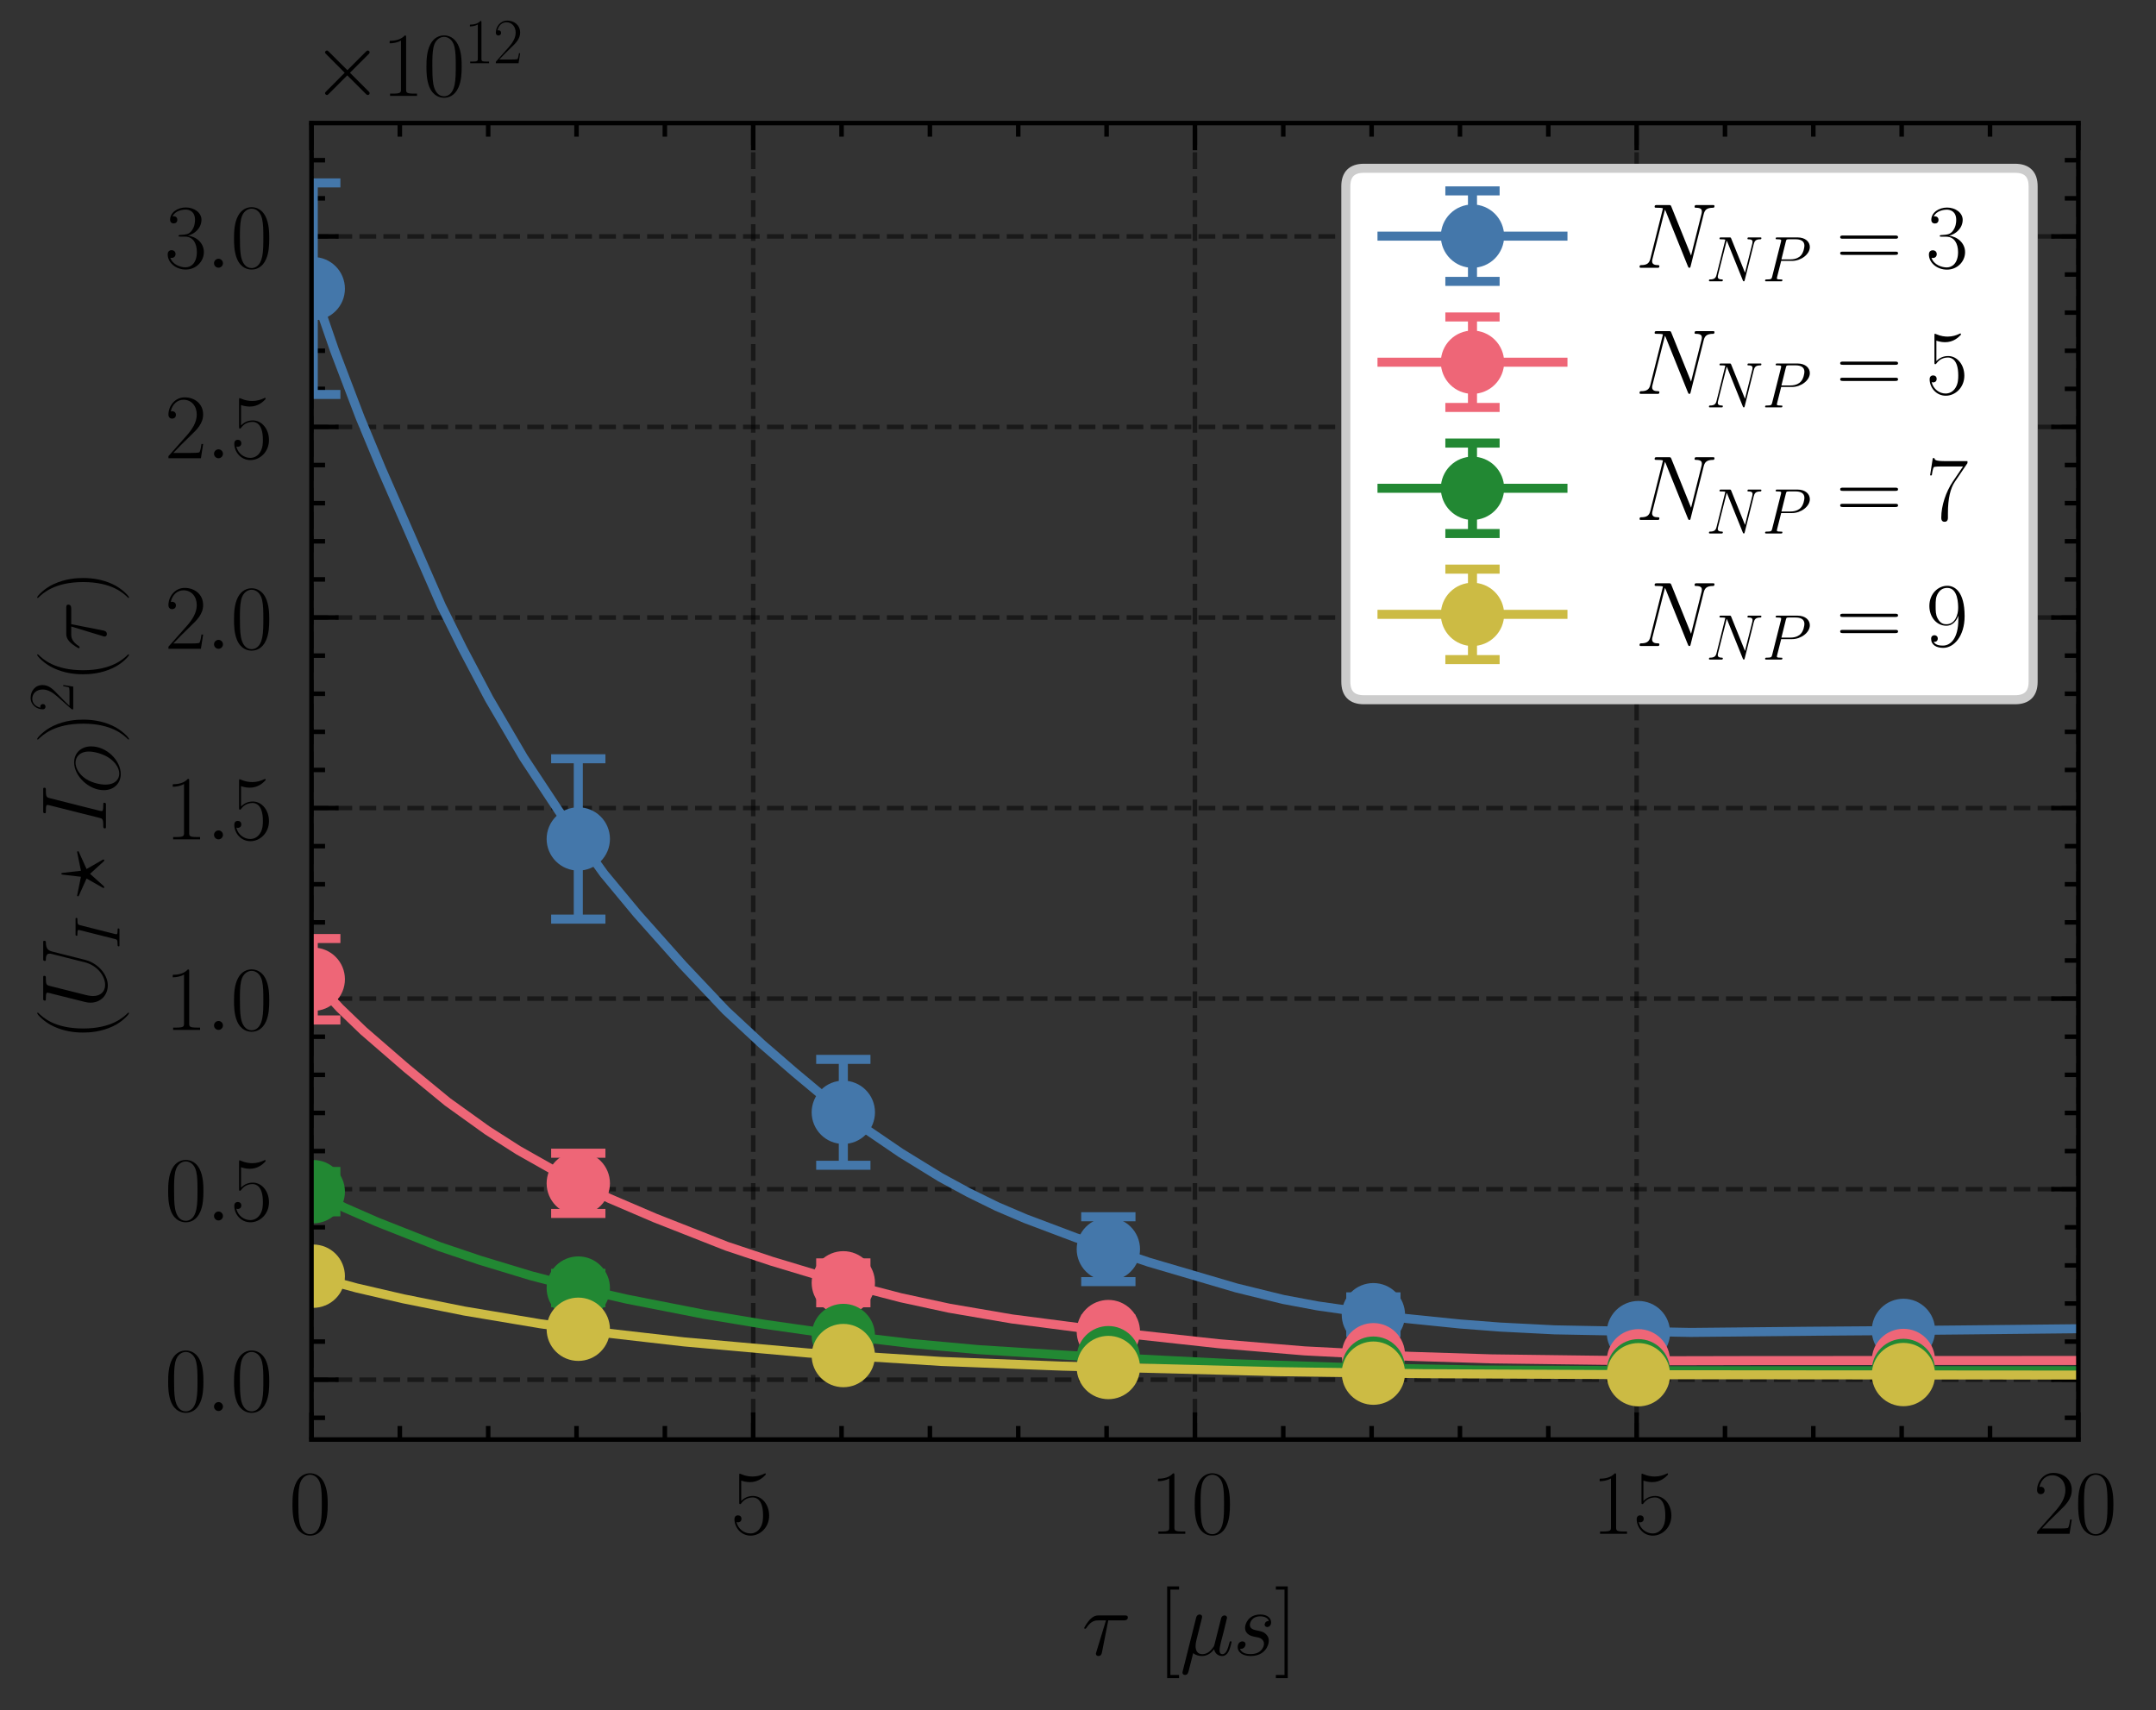 <?xml version="1.0" encoding="utf-8" standalone="no"?>
<!DOCTYPE svg PUBLIC "-//W3C//DTD SVG 1.1//EN"
  "http://www.w3.org/Graphics/SVG/1.1/DTD/svg11.dtd">
<svg xmlns:xlink="http://www.w3.org/1999/xlink" width="238.312pt" height="189.051pt" viewBox="0 0 238.312 189.051" xmlns="http://www.w3.org/2000/svg" version="1.1">
 <rect x="0" y="0" width="238.312" height="189.051" fill="#333333" stroke="none"/>
 <defs>
  <style type="text/css">*{stroke-linejoin: round; stroke-linecap: butt}</style>
 </defs>
 <g id="figure_1">
  <g id="patch_1">
   <path d="M 0 189.051 
L 238.312 189.051 
L 238.312 0 
L 0 0 
L 0 189.051 
z
" style="fill: none"/>
  </g>
  <g id="axes_1">
   <g id="patch_2">
    <path d="M 34.43 159.133 
L 229.73 159.133 
L 229.73 13.603 
L 34.43 13.603 
L 34.43 159.133 
z
" style="fill: none"/>
   </g>
   <g id="matplotlib.axis_1">
    <g id="xtick_1">
     <g id="line2d_1">
      <path d="M 34.43 159.133 
L 34.43 13.603 
" clip-path="url(#pd0cc6ceca5)" style="fill: none; stroke-dasharray: 1.85,0.8; stroke-dashoffset: 0; stroke: #000000; stroke-opacity: 0.5; stroke-width: 0.5"/>
     </g>
     <g id="line2d_2">
      <defs>
       <path id="m440d099816" d="M 0 0 
L 0 -3 
" style="stroke: #000000; stroke-width: 0.5"/>
      </defs>
      <g>
       <use xlink:href="#m440d099816" x="34.43" y="159.133" style="stroke: #000000; stroke-width: 0.5"/>
      </g>
     </g>
     <g id="line2d_3">
      <defs>
       <path id="m478c48b4fb" d="M 0 0 
L 0 3 
" style="stroke: #000000; stroke-width: 0.5"/>
      </defs>
      <g>
       <use xlink:href="#m478c48b4fb" x="34.43" y="13.603" style="stroke: #000000; stroke-width: 0.5"/>
      </g>
     </g>
     <g id="text_1">
      <!-- $\mathdefault{0}$ -->
      <g transform="translate(31.94 169.551) scale(0.1 -0.1)">
       <defs>
        <path id="CMR17-30" d="M 2688 2025 
C 2688 2416 2682 3080 2413 3591 
C 2176 4039 1798 4198 1466 4198 
C 1158 4198 768 4058 525 3597 
C 269 3118 243 2524 243 2025 
C 243 1661 250 1106 448 619 
C 723 -39 1216 -128 1466 -128 
C 1760 -128 2208 -7 2470 600 
C 2662 1042 2688 1559 2688 2025 
z
M 1466 -26 
C 1056 -26 813 325 723 812 
C 653 1188 653 1738 653 2096 
C 653 2588 653 2997 736 3387 
C 858 3929 1216 4096 1466 4096 
C 1728 4096 2067 3923 2189 3400 
C 2272 3036 2278 2607 2278 2096 
C 2278 1680 2278 1169 2202 792 
C 2067 95 1690 -26 1466 -26 
z
" transform="scale(0.016)"/>
       </defs>
       <use xlink:href="#CMR17-30" transform="scale(0.996)"/>
      </g>
     </g>
    </g>
    <g id="xtick_2">
     <g id="line2d_4">
      <path d="M 83.255 159.133 
L 83.255 13.603 
" clip-path="url(#pd0cc6ceca5)" style="fill: none; stroke-dasharray: 1.85,0.8; stroke-dashoffset: 0; stroke: #000000; stroke-opacity: 0.5; stroke-width: 0.5"/>
     </g>
     <g id="line2d_5">
      <g>
       <use xlink:href="#m440d099816" x="83.255" y="159.133" style="stroke: #000000; stroke-width: 0.5"/>
      </g>
     </g>
     <g id="line2d_6">
      <g>
       <use xlink:href="#m478c48b4fb" x="83.255" y="13.603" style="stroke: #000000; stroke-width: 0.5"/>
      </g>
     </g>
     <g id="text_2">
      <!-- $\mathdefault{5}$ -->
      <g transform="translate(80.765 169.551) scale(0.1 -0.1)">
       <defs>
        <path id="CMR17-35" d="M 730 3692 
C 794 3666 1056 3584 1325 3584 
C 1920 3584 2246 3911 2432 4100 
C 2432 4157 2432 4192 2394 4192 
C 2387 4192 2374 4192 2323 4163 
C 2099 4058 1837 3973 1517 3973 
C 1325 3973 1037 3999 723 4139 
C 653 4171 640 4171 634 4171 
C 602 4171 595 4164 595 4037 
L 595 2203 
C 595 2089 595 2057 659 2057 
C 691 2057 704 2070 736 2114 
C 941 2401 1222 2522 1542 2522 
C 1766 2522 2246 2382 2246 1289 
C 2246 1085 2246 715 2054 421 
C 1894 159 1645 25 1370 25 
C 947 25 518 320 403 814 
C 429 807 480 795 506 795 
C 589 795 749 840 749 1038 
C 749 1210 627 1280 506 1280 
C 358 1280 262 1190 262 1011 
C 262 454 704 -128 1382 -128 
C 2042 -128 2669 440 2669 1264 
C 2669 2030 2170 2624 1549 2624 
C 1222 2624 947 2503 730 2274 
L 730 3692 
z
" transform="scale(0.016)"/>
       </defs>
       <use xlink:href="#CMR17-35" transform="scale(0.996)"/>
      </g>
     </g>
    </g>
    <g id="xtick_3">
     <g id="line2d_7">
      <path d="M 132.08 159.133 
L 132.08 13.603 
" clip-path="url(#pd0cc6ceca5)" style="fill: none; stroke-dasharray: 1.85,0.8; stroke-dashoffset: 0; stroke: #000000; stroke-opacity: 0.5; stroke-width: 0.5"/>
     </g>
     <g id="line2d_8">
      <g>
       <use xlink:href="#m440d099816" x="132.08" y="159.133" style="stroke: #000000; stroke-width: 0.5"/>
      </g>
     </g>
     <g id="line2d_9">
      <g>
       <use xlink:href="#m478c48b4fb" x="132.08" y="13.603" style="stroke: #000000; stroke-width: 0.5"/>
      </g>
     </g>
     <g id="text_3">
      <!-- $\mathdefault{10}$ -->
      <g transform="translate(127.099 169.551) scale(0.1 -0.1)">
       <defs>
        <path id="CMR17-31" d="M 1702 4058 
C 1702 4192 1696 4192 1606 4192 
C 1357 3916 979 3827 621 3827 
C 602 3827 570 3827 563 3808 
C 557 3795 557 3782 557 3648 
C 755 3648 1088 3686 1344 3839 
L 1344 461 
C 1344 236 1331 160 781 160 
L 589 160 
L 589 0 
C 896 0 1216 0 1523 0 
C 1830 0 2150 0 2458 0 
L 2458 160 
L 2266 160 
C 1715 160 1702 230 1702 458 
L 1702 4058 
z
" transform="scale(0.016)"/>
       </defs>
       <use xlink:href="#CMR17-31" transform="scale(0.996)"/>
       <use xlink:href="#CMR17-30" transform="translate(45.69 0) scale(0.996)"/>
      </g>
     </g>
    </g>
    <g id="xtick_4">
     <g id="line2d_10">
      <path d="M 180.905 159.133 
L 180.905 13.603 
" clip-path="url(#pd0cc6ceca5)" style="fill: none; stroke-dasharray: 1.85,0.8; stroke-dashoffset: 0; stroke: #000000; stroke-opacity: 0.5; stroke-width: 0.5"/>
     </g>
     <g id="line2d_11">
      <g>
       <use xlink:href="#m440d099816" x="180.905" y="159.133" style="stroke: #000000; stroke-width: 0.5"/>
      </g>
     </g>
     <g id="line2d_12">
      <g>
       <use xlink:href="#m478c48b4fb" x="180.905" y="13.603" style="stroke: #000000; stroke-width: 0.5"/>
      </g>
     </g>
     <g id="text_4">
      <!-- $\mathdefault{15}$ -->
      <g transform="translate(175.924 169.551) scale(0.1 -0.1)">
       <use xlink:href="#CMR17-31" transform="scale(0.996)"/>
       <use xlink:href="#CMR17-35" transform="translate(45.69 0) scale(0.996)"/>
      </g>
     </g>
    </g>
    <g id="xtick_5">
     <g id="line2d_13">
      <path d="M 229.73 159.133 
L 229.73 13.603 
" clip-path="url(#pd0cc6ceca5)" style="fill: none; stroke-dasharray: 1.85,0.8; stroke-dashoffset: 0; stroke: #000000; stroke-opacity: 0.5; stroke-width: 0.5"/>
     </g>
     <g id="line2d_14">
      <g>
       <use xlink:href="#m440d099816" x="229.73" y="159.133" style="stroke: #000000; stroke-width: 0.5"/>
      </g>
     </g>
     <g id="line2d_15">
      <g>
       <use xlink:href="#m478c48b4fb" x="229.73" y="13.603" style="stroke: #000000; stroke-width: 0.5"/>
      </g>
     </g>
     <g id="text_5">
      <!-- $\mathdefault{20}$ -->
      <g transform="translate(224.749 169.551) scale(0.1 -0.1)">
       <defs>
        <path id="CMR17-32" d="M 2669 989 
L 2554 989 
C 2490 536 2438 459 2413 420 
C 2381 369 1920 369 1830 369 
L 602 369 
C 832 619 1280 1072 1824 1597 
C 2214 1967 2669 2402 2669 3035 
C 2669 3790 2067 4224 1395 4224 
C 691 4224 262 3604 262 3030 
C 262 2780 448 2748 525 2748 
C 589 2748 781 2787 781 3010 
C 781 3207 614 3264 525 3264 
C 486 3264 448 3258 422 3245 
C 544 3790 915 4058 1306 4058 
C 1862 4058 2227 3617 2227 3035 
C 2227 2479 1901 2000 1536 1584 
L 262 146 
L 262 0 
L 2515 0 
L 2669 989 
z
" transform="scale(0.016)"/>
       </defs>
       <use xlink:href="#CMR17-32" transform="scale(0.996)"/>
       <use xlink:href="#CMR17-30" transform="translate(45.69 0) scale(0.996)"/>
      </g>
     </g>
    </g>
    <g id="xtick_6">
     <g id="line2d_16">
      <defs>
       <path id="m7143033542" d="M 0 0 
L 0 -1.5 
" style="stroke: #000000; stroke-width: 0.5"/>
      </defs>
      <g>
       <use xlink:href="#m7143033542" x="44.195" y="159.133" style="stroke: #000000; stroke-width: 0.5"/>
      </g>
     </g>
     <g id="line2d_17">
      <defs>
       <path id="me5b779f5a4" d="M 0 0 
L 0 1.5 
" style="stroke: #000000; stroke-width: 0.5"/>
      </defs>
      <g>
       <use xlink:href="#me5b779f5a4" x="44.195" y="13.603" style="stroke: #000000; stroke-width: 0.5"/>
      </g>
     </g>
    </g>
    <g id="xtick_7">
     <g id="line2d_18">
      <g>
       <use xlink:href="#m7143033542" x="53.96" y="159.133" style="stroke: #000000; stroke-width: 0.5"/>
      </g>
     </g>
     <g id="line2d_19">
      <g>
       <use xlink:href="#me5b779f5a4" x="53.96" y="13.603" style="stroke: #000000; stroke-width: 0.5"/>
      </g>
     </g>
    </g>
    <g id="xtick_8">
     <g id="line2d_20">
      <g>
       <use xlink:href="#m7143033542" x="63.725" y="159.133" style="stroke: #000000; stroke-width: 0.5"/>
      </g>
     </g>
     <g id="line2d_21">
      <g>
       <use xlink:href="#me5b779f5a4" x="63.725" y="13.603" style="stroke: #000000; stroke-width: 0.5"/>
      </g>
     </g>
    </g>
    <g id="xtick_9">
     <g id="line2d_22">
      <g>
       <use xlink:href="#m7143033542" x="73.49" y="159.133" style="stroke: #000000; stroke-width: 0.5"/>
      </g>
     </g>
     <g id="line2d_23">
      <g>
       <use xlink:href="#me5b779f5a4" x="73.49" y="13.603" style="stroke: #000000; stroke-width: 0.5"/>
      </g>
     </g>
    </g>
    <g id="xtick_10">
     <g id="line2d_24">
      <g>
       <use xlink:href="#m7143033542" x="93.02" y="159.133" style="stroke: #000000; stroke-width: 0.5"/>
      </g>
     </g>
     <g id="line2d_25">
      <g>
       <use xlink:href="#me5b779f5a4" x="93.02" y="13.603" style="stroke: #000000; stroke-width: 0.5"/>
      </g>
     </g>
    </g>
    <g id="xtick_11">
     <g id="line2d_26">
      <g>
       <use xlink:href="#m7143033542" x="102.785" y="159.133" style="stroke: #000000; stroke-width: 0.5"/>
      </g>
     </g>
     <g id="line2d_27">
      <g>
       <use xlink:href="#me5b779f5a4" x="102.785" y="13.603" style="stroke: #000000; stroke-width: 0.5"/>
      </g>
     </g>
    </g>
    <g id="xtick_12">
     <g id="line2d_28">
      <g>
       <use xlink:href="#m7143033542" x="112.55" y="159.133" style="stroke: #000000; stroke-width: 0.5"/>
      </g>
     </g>
     <g id="line2d_29">
      <g>
       <use xlink:href="#me5b779f5a4" x="112.55" y="13.603" style="stroke: #000000; stroke-width: 0.5"/>
      </g>
     </g>
    </g>
    <g id="xtick_13">
     <g id="line2d_30">
      <g>
       <use xlink:href="#m7143033542" x="122.315" y="159.133" style="stroke: #000000; stroke-width: 0.5"/>
      </g>
     </g>
     <g id="line2d_31">
      <g>
       <use xlink:href="#me5b779f5a4" x="122.315" y="13.603" style="stroke: #000000; stroke-width: 0.5"/>
      </g>
     </g>
    </g>
    <g id="xtick_14">
     <g id="line2d_32">
      <g>
       <use xlink:href="#m7143033542" x="141.845" y="159.133" style="stroke: #000000; stroke-width: 0.5"/>
      </g>
     </g>
     <g id="line2d_33">
      <g>
       <use xlink:href="#me5b779f5a4" x="141.845" y="13.603" style="stroke: #000000; stroke-width: 0.5"/>
      </g>
     </g>
    </g>
    <g id="xtick_15">
     <g id="line2d_34">
      <g>
       <use xlink:href="#m7143033542" x="151.61" y="159.133" style="stroke: #000000; stroke-width: 0.5"/>
      </g>
     </g>
     <g id="line2d_35">
      <g>
       <use xlink:href="#me5b779f5a4" x="151.61" y="13.603" style="stroke: #000000; stroke-width: 0.5"/>
      </g>
     </g>
    </g>
    <g id="xtick_16">
     <g id="line2d_36">
      <g>
       <use xlink:href="#m7143033542" x="161.375" y="159.133" style="stroke: #000000; stroke-width: 0.5"/>
      </g>
     </g>
     <g id="line2d_37">
      <g>
       <use xlink:href="#me5b779f5a4" x="161.375" y="13.603" style="stroke: #000000; stroke-width: 0.5"/>
      </g>
     </g>
    </g>
    <g id="xtick_17">
     <g id="line2d_38">
      <g>
       <use xlink:href="#m7143033542" x="171.14" y="159.133" style="stroke: #000000; stroke-width: 0.5"/>
      </g>
     </g>
     <g id="line2d_39">
      <g>
       <use xlink:href="#me5b779f5a4" x="171.14" y="13.603" style="stroke: #000000; stroke-width: 0.5"/>
      </g>
     </g>
    </g>
    <g id="xtick_18">
     <g id="line2d_40">
      <g>
       <use xlink:href="#m7143033542" x="190.67" y="159.133" style="stroke: #000000; stroke-width: 0.5"/>
      </g>
     </g>
     <g id="line2d_41">
      <g>
       <use xlink:href="#me5b779f5a4" x="190.67" y="13.603" style="stroke: #000000; stroke-width: 0.5"/>
      </g>
     </g>
    </g>
    <g id="xtick_19">
     <g id="line2d_42">
      <g>
       <use xlink:href="#m7143033542" x="200.435" y="159.133" style="stroke: #000000; stroke-width: 0.5"/>
      </g>
     </g>
     <g id="line2d_43">
      <g>
       <use xlink:href="#me5b779f5a4" x="200.435" y="13.603" style="stroke: #000000; stroke-width: 0.5"/>
      </g>
     </g>
    </g>
    <g id="xtick_20">
     <g id="line2d_44">
      <g>
       <use xlink:href="#m7143033542" x="210.2" y="159.133" style="stroke: #000000; stroke-width: 0.5"/>
      </g>
     </g>
     <g id="line2d_45">
      <g>
       <use xlink:href="#me5b779f5a4" x="210.2" y="13.603" style="stroke: #000000; stroke-width: 0.5"/>
      </g>
     </g>
    </g>
    <g id="xtick_21">
     <g id="line2d_46">
      <g>
       <use xlink:href="#m7143033542" x="219.965" y="159.133" style="stroke: #000000; stroke-width: 0.5"/>
      </g>
     </g>
     <g id="line2d_47">
      <g>
       <use xlink:href="#me5b779f5a4" x="219.965" y="13.603" style="stroke: #000000; stroke-width: 0.5"/>
      </g>
     </g>
    </g>
    <g id="text_6">
     <!-- $\tau$ [$\mu s$] -->
     <g transform="translate(119.575 182.96) scale(0.1 -0.1)">
      <defs>
       <path id="CMMI12-1c" d="M 1837 2408 
L 2899 2408 
C 2982 2408 3194 2408 3194 2612 
C 3194 2752 3072 2752 2957 2752 
L 1197 2752 
C 1050 2752 832 2752 538 2440 
C 371 2255 166 1917 166 1879 
C 166 1841 198 1828 237 1828 
C 282 1828 288 1847 320 1885 
C 653 2408 986 2408 1146 2408 
L 1677 2408 
L 1011 223 
C 979 127 979 114 979 95 
C 979 25 1024 -64 1152 -64 
C 1350 -64 1382 108 1402 203 
L 1837 2408 
z
" transform="scale(0.016)"/>
       <path id="CMR17-5b" d="M 1504 -1600 
L 1504 -1377 
L 902 -1377 
L 902 4544 
L 1504 4544 
L 1504 4767 
L 678 4767 
L 678 -1600 
L 1504 -1600 
z
" transform="scale(0.016)"/>
       <path id="CMMI12-16" d="M 922 140 
C 1082 -6 1318 -64 1536 -64 
C 1946 -64 2227 208 2374 405 
C 2438 69 2707 -64 2931 -64 
C 3123 -64 3277 50 3392 277 
C 3494 493 3584 879 3584 903 
C 3584 935 3558 960 3520 960 
C 3462 960 3456 928 3430 834 
C 3334 461 3213 64 2950 64 
C 2765 64 2752 229 2752 358 
C 2752 504 2810 735 2854 926 
L 3034 1615 
C 3059 1737 3130 2023 3162 2139 
C 3200 2292 3270 2567 3270 2592 
C 3270 2688 3194 2752 3098 2752 
C 3040 2752 2906 2726 2854 2535 
L 2406 760 
C 2374 632 2374 619 2291 517 
C 2214 409 1965 64 1562 64 
C 1203 64 1088 326 1088 625 
C 1088 811 1146 1034 1171 1143 
L 1459 2293 
C 1491 2414 1542 2618 1542 2657 
C 1542 2759 1459 2816 1376 2816 
C 1318 2816 1178 2797 1126 2592 
L 198 -1107 
C 192 -1139 179 -1177 179 -1216 
C 179 -1312 256 -1376 352 -1376 
C 538 -1376 576 -1228 621 -1050 
L 922 140 
z
" transform="scale(0.016)"/>
       <path id="CMMI12-73" d="M 1459 1280 
C 1568 1261 1741 1223 1779 1216 
C 1862 1192 2150 1090 2150 783 
C 2150 586 1971 70 1229 70 
C 1094 70 614 70 486 436 
C 742 404 870 603 870 745 
C 870 880 781 950 653 950 
C 512 950 326 841 326 552 
C 326 173 710 -64 1222 -64 
C 2195 -64 2483 651 2483 984 
C 2483 1079 2483 1258 2278 1462 
C 2118 1616 1965 1648 1619 1718 
C 1446 1756 1171 1814 1171 2101 
C 1171 2229 1286 2689 1894 2689 
C 2163 2689 2426 2589 2490 2368 
C 2208 2368 2195 2125 2195 2119 
C 2195 1984 2317 1946 2374 1946 
C 2464 1946 2643 2015 2643 2281 
C 2643 2545 2400 2816 1901 2816 
C 1062 2816 838 2160 838 1899 
C 838 1414 1312 1312 1459 1280 
z
" transform="scale(0.016)"/>
       <path id="CMR17-5d" d="M 915 4767 
L 90 4767 
L 90 4544 
L 691 4544 
L 691 -1377 
L 90 -1377 
L 90 -1600 
L 915 -1600 
L 915 4767 
z
" transform="scale(0.016)"/>
      </defs>
      <use xlink:href="#CMMI12-1c" transform="scale(0.996)"/>
      <use xlink:href="#CMR17-5b" transform="translate(83.567 0) scale(0.996)"/>
      <use xlink:href="#CMMI12-16" transform="translate(108.438 0) scale(0.996)"/>
      <use xlink:href="#CMMI12-73" transform="translate(167.13 0) scale(0.996)"/>
      <use xlink:href="#CMR17-5d" transform="translate(213.08 0) scale(0.996)"/>
     </g>
    </g>
   </g>
   <g id="matplotlib.axis_2">
    <g id="ytick_1">
     <g id="line2d_48">
      <path d="M 34.43 152.518 
L 229.73 152.518 
" clip-path="url(#pd0cc6ceca5)" style="fill: none; stroke-dasharray: 1.85,0.8; stroke-dashoffset: 0; stroke: #000000; stroke-opacity: 0.5; stroke-width: 0.5"/>
     </g>
     <g id="line2d_49">
      <defs>
       <path id="m6e55a3d0a6" d="M 0 0 
L 3 0 
" style="stroke: #000000; stroke-width: 0.5"/>
      </defs>
      <g>
       <use xlink:href="#m6e55a3d0a6" x="34.43" y="152.518" style="stroke: #000000; stroke-width: 0.5"/>
      </g>
     </g>
     <g id="line2d_50">
      <defs>
       <path id="m4b884f3832" d="M 0 0 
L -3 0 
" style="stroke: #000000; stroke-width: 0.5"/>
      </defs>
      <g>
       <use xlink:href="#m4b884f3832" x="229.73" y="152.518" style="stroke: #000000; stroke-width: 0.5"/>
      </g>
     </g>
     <g id="text_7">
      <!-- $\mathdefault{0.0}$ -->
      <g transform="translate(18.2 155.977) scale(0.1 -0.1)">
       <defs>
        <path id="CMMI12-3a" d="M 1178 307 
C 1178 492 1024 619 870 619 
C 685 619 557 466 557 313 
C 557 128 710 0 864 0 
C 1050 0 1178 153 1178 307 
z
" transform="scale(0.016)"/>
       </defs>
       <use xlink:href="#CMR17-30" transform="scale(0.996)"/>
       <use xlink:href="#CMMI12-3a" transform="translate(45.69 0) scale(0.996)"/>
       <use xlink:href="#CMR17-30" transform="translate(72.788 0) scale(0.996)"/>
      </g>
     </g>
    </g>
    <g id="ytick_2">
     <g id="line2d_51">
      <path d="M 34.43 131.454 
L 229.73 131.454 
" clip-path="url(#pd0cc6ceca5)" style="fill: none; stroke-dasharray: 1.85,0.8; stroke-dashoffset: 0; stroke: #000000; stroke-opacity: 0.5; stroke-width: 0.5"/>
     </g>
     <g id="line2d_52">
      <g>
       <use xlink:href="#m6e55a3d0a6" x="34.43" y="131.454" style="stroke: #000000; stroke-width: 0.5"/>
      </g>
     </g>
     <g id="line2d_53">
      <g>
       <use xlink:href="#m4b884f3832" x="229.73" y="131.454" style="stroke: #000000; stroke-width: 0.5"/>
      </g>
     </g>
     <g id="text_8">
      <!-- $\mathdefault{0.5}$ -->
      <g transform="translate(18.2 134.913) scale(0.1 -0.1)">
       <use xlink:href="#CMR17-30" transform="scale(0.996)"/>
       <use xlink:href="#CMMI12-3a" transform="translate(45.69 0) scale(0.996)"/>
       <use xlink:href="#CMR17-35" transform="translate(72.788 0) scale(0.996)"/>
      </g>
     </g>
    </g>
    <g id="ytick_3">
     <g id="line2d_54">
      <path d="M 34.43 110.389 
L 229.73 110.389 
" clip-path="url(#pd0cc6ceca5)" style="fill: none; stroke-dasharray: 1.85,0.8; stroke-dashoffset: 0; stroke: #000000; stroke-opacity: 0.5; stroke-width: 0.5"/>
     </g>
     <g id="line2d_55">
      <g>
       <use xlink:href="#m6e55a3d0a6" x="34.43" y="110.389" style="stroke: #000000; stroke-width: 0.5"/>
      </g>
     </g>
     <g id="line2d_56">
      <g>
       <use xlink:href="#m4b884f3832" x="229.73" y="110.389" style="stroke: #000000; stroke-width: 0.5"/>
      </g>
     </g>
     <g id="text_9">
      <!-- $\mathdefault{1.0}$ -->
      <g transform="translate(18.2 113.849) scale(0.1 -0.1)">
       <use xlink:href="#CMR17-31" transform="scale(0.996)"/>
       <use xlink:href="#CMMI12-3a" transform="translate(45.69 0) scale(0.996)"/>
       <use xlink:href="#CMR17-30" transform="translate(72.788 0) scale(0.996)"/>
      </g>
     </g>
    </g>
    <g id="ytick_4">
     <g id="line2d_57">
      <path d="M 34.43 89.325 
L 229.73 89.325 
" clip-path="url(#pd0cc6ceca5)" style="fill: none; stroke-dasharray: 1.85,0.8; stroke-dashoffset: 0; stroke: #000000; stroke-opacity: 0.5; stroke-width: 0.5"/>
     </g>
     <g id="line2d_58">
      <g>
       <use xlink:href="#m6e55a3d0a6" x="34.43" y="89.325" style="stroke: #000000; stroke-width: 0.5"/>
      </g>
     </g>
     <g id="line2d_59">
      <g>
       <use xlink:href="#m4b884f3832" x="229.73" y="89.325" style="stroke: #000000; stroke-width: 0.5"/>
      </g>
     </g>
     <g id="text_10">
      <!-- $\mathdefault{1.5}$ -->
      <g transform="translate(18.2 92.784) scale(0.1 -0.1)">
       <use xlink:href="#CMR17-31" transform="scale(0.996)"/>
       <use xlink:href="#CMMI12-3a" transform="translate(45.69 0) scale(0.996)"/>
       <use xlink:href="#CMR17-35" transform="translate(72.788 0) scale(0.996)"/>
      </g>
     </g>
    </g>
    <g id="ytick_5">
     <g id="line2d_60">
      <path d="M 34.43 68.261 
L 229.73 68.261 
" clip-path="url(#pd0cc6ceca5)" style="fill: none; stroke-dasharray: 1.85,0.8; stroke-dashoffset: 0; stroke: #000000; stroke-opacity: 0.5; stroke-width: 0.5"/>
     </g>
     <g id="line2d_61">
      <g>
       <use xlink:href="#m6e55a3d0a6" x="34.43" y="68.261" style="stroke: #000000; stroke-width: 0.5"/>
      </g>
     </g>
     <g id="line2d_62">
      <g>
       <use xlink:href="#m4b884f3832" x="229.73" y="68.261" style="stroke: #000000; stroke-width: 0.5"/>
      </g>
     </g>
     <g id="text_11">
      <!-- $\mathdefault{2.0}$ -->
      <g transform="translate(18.2 71.72) scale(0.1 -0.1)">
       <use xlink:href="#CMR17-32" transform="scale(0.996)"/>
       <use xlink:href="#CMMI12-3a" transform="translate(45.69 0) scale(0.996)"/>
       <use xlink:href="#CMR17-30" transform="translate(72.788 0) scale(0.996)"/>
      </g>
     </g>
    </g>
    <g id="ytick_6">
     <g id="line2d_63">
      <path d="M 34.43 47.197 
L 229.73 47.197 
" clip-path="url(#pd0cc6ceca5)" style="fill: none; stroke-dasharray: 1.85,0.8; stroke-dashoffset: 0; stroke: #000000; stroke-opacity: 0.5; stroke-width: 0.5"/>
     </g>
     <g id="line2d_64">
      <g>
       <use xlink:href="#m6e55a3d0a6" x="34.43" y="47.197" style="stroke: #000000; stroke-width: 0.5"/>
      </g>
     </g>
     <g id="line2d_65">
      <g>
       <use xlink:href="#m4b884f3832" x="229.73" y="47.197" style="stroke: #000000; stroke-width: 0.5"/>
      </g>
     </g>
     <g id="text_12">
      <!-- $\mathdefault{2.5}$ -->
      <g transform="translate(18.2 50.656) scale(0.1 -0.1)">
       <use xlink:href="#CMR17-32" transform="scale(0.996)"/>
       <use xlink:href="#CMMI12-3a" transform="translate(45.69 0) scale(0.996)"/>
       <use xlink:href="#CMR17-35" transform="translate(72.788 0) scale(0.996)"/>
      </g>
     </g>
    </g>
    <g id="ytick_7">
     <g id="line2d_66">
      <path d="M 34.43 26.133 
L 229.73 26.133 
" clip-path="url(#pd0cc6ceca5)" style="fill: none; stroke-dasharray: 1.85,0.8; stroke-dashoffset: 0; stroke: #000000; stroke-opacity: 0.5; stroke-width: 0.5"/>
     </g>
     <g id="line2d_67">
      <g>
       <use xlink:href="#m6e55a3d0a6" x="34.43" y="26.133" style="stroke: #000000; stroke-width: 0.5"/>
      </g>
     </g>
     <g id="line2d_68">
      <g>
       <use xlink:href="#m4b884f3832" x="229.73" y="26.133" style="stroke: #000000; stroke-width: 0.5"/>
      </g>
     </g>
     <g id="text_13">
      <!-- $\mathdefault{3.0}$ -->
      <g transform="translate(18.2 29.592) scale(0.1 -0.1)">
       <defs>
        <path id="CMR17-33" d="M 1414 2157 
C 1984 2157 2234 1662 2234 1090 
C 2234 320 1824 25 1453 25 
C 1114 25 563 194 390 693 
C 422 680 454 680 486 680 
C 640 680 755 782 755 948 
C 755 1133 614 1216 486 1216 
C 378 1216 211 1165 211 926 
C 211 335 787 -128 1466 -128 
C 2176 -128 2720 430 2720 1085 
C 2720 1707 2208 2157 1600 2227 
C 2086 2328 2554 2756 2554 3329 
C 2554 3820 2048 4179 1472 4179 
C 890 4179 378 3829 378 3329 
C 378 3110 544 3072 627 3072 
C 762 3072 877 3155 877 3321 
C 877 3486 762 3569 627 3569 
C 602 3569 570 3569 544 3557 
C 730 3959 1235 4032 1459 4032 
C 1683 4032 2106 3925 2106 3320 
C 2106 3143 2080 2828 1862 2550 
C 1670 2304 1453 2304 1242 2284 
C 1210 2284 1062 2269 1037 2269 
C 992 2263 966 2257 966 2208 
C 966 2163 973 2157 1101 2157 
L 1414 2157 
z
" transform="scale(0.016)"/>
       </defs>
       <use xlink:href="#CMR17-33" transform="scale(0.996)"/>
       <use xlink:href="#CMMI12-3a" transform="translate(45.69 0) scale(0.996)"/>
       <use xlink:href="#CMR17-30" transform="translate(72.788 0) scale(0.996)"/>
      </g>
     </g>
    </g>
    <g id="ytick_8">
     <g id="line2d_69">
      <defs>
       <path id="m3a0490cc63" d="M 0 0 
L 1.5 0 
" style="stroke: #000000; stroke-width: 0.5"/>
      </defs>
      <g>
       <use xlink:href="#m3a0490cc63" x="34.43" y="156.73" style="stroke: #000000; stroke-width: 0.5"/>
      </g>
     </g>
     <g id="line2d_70">
      <defs>
       <path id="m0bf45c929a" d="M 0 0 
L -1.5 0 
" style="stroke: #000000; stroke-width: 0.5"/>
      </defs>
      <g>
       <use xlink:href="#m0bf45c929a" x="229.73" y="156.73" style="stroke: #000000; stroke-width: 0.5"/>
      </g>
     </g>
    </g>
    <g id="ytick_9">
     <g id="line2d_71">
      <g>
       <use xlink:href="#m3a0490cc63" x="34.43" y="148.305" style="stroke: #000000; stroke-width: 0.5"/>
      </g>
     </g>
     <g id="line2d_72">
      <g>
       <use xlink:href="#m0bf45c929a" x="229.73" y="148.305" style="stroke: #000000; stroke-width: 0.5"/>
      </g>
     </g>
    </g>
    <g id="ytick_10">
     <g id="line2d_73">
      <g>
       <use xlink:href="#m3a0490cc63" x="34.43" y="144.092" style="stroke: #000000; stroke-width: 0.5"/>
      </g>
     </g>
     <g id="line2d_74">
      <g>
       <use xlink:href="#m0bf45c929a" x="229.73" y="144.092" style="stroke: #000000; stroke-width: 0.5"/>
      </g>
     </g>
    </g>
    <g id="ytick_11">
     <g id="line2d_75">
      <g>
       <use xlink:href="#m3a0490cc63" x="34.43" y="139.879" style="stroke: #000000; stroke-width: 0.5"/>
      </g>
     </g>
     <g id="line2d_76">
      <g>
       <use xlink:href="#m0bf45c929a" x="229.73" y="139.879" style="stroke: #000000; stroke-width: 0.5"/>
      </g>
     </g>
    </g>
    <g id="ytick_12">
     <g id="line2d_77">
      <g>
       <use xlink:href="#m3a0490cc63" x="34.43" y="135.666" style="stroke: #000000; stroke-width: 0.5"/>
      </g>
     </g>
     <g id="line2d_78">
      <g>
       <use xlink:href="#m0bf45c929a" x="229.73" y="135.666" style="stroke: #000000; stroke-width: 0.5"/>
      </g>
     </g>
    </g>
    <g id="ytick_13">
     <g id="line2d_79">
      <g>
       <use xlink:href="#m3a0490cc63" x="34.43" y="127.241" style="stroke: #000000; stroke-width: 0.5"/>
      </g>
     </g>
     <g id="line2d_80">
      <g>
       <use xlink:href="#m0bf45c929a" x="229.73" y="127.241" style="stroke: #000000; stroke-width: 0.5"/>
      </g>
     </g>
    </g>
    <g id="ytick_14">
     <g id="line2d_81">
      <g>
       <use xlink:href="#m3a0490cc63" x="34.43" y="123.028" style="stroke: #000000; stroke-width: 0.5"/>
      </g>
     </g>
     <g id="line2d_82">
      <g>
       <use xlink:href="#m0bf45c929a" x="229.73" y="123.028" style="stroke: #000000; stroke-width: 0.5"/>
      </g>
     </g>
    </g>
    <g id="ytick_15">
     <g id="line2d_83">
      <g>
       <use xlink:href="#m3a0490cc63" x="34.43" y="118.815" style="stroke: #000000; stroke-width: 0.5"/>
      </g>
     </g>
     <g id="line2d_84">
      <g>
       <use xlink:href="#m0bf45c929a" x="229.73" y="118.815" style="stroke: #000000; stroke-width: 0.5"/>
      </g>
     </g>
    </g>
    <g id="ytick_16">
     <g id="line2d_85">
      <g>
       <use xlink:href="#m3a0490cc63" x="34.43" y="114.602" style="stroke: #000000; stroke-width: 0.5"/>
      </g>
     </g>
     <g id="line2d_86">
      <g>
       <use xlink:href="#m0bf45c929a" x="229.73" y="114.602" style="stroke: #000000; stroke-width: 0.5"/>
      </g>
     </g>
    </g>
    <g id="ytick_17">
     <g id="line2d_87">
      <g>
       <use xlink:href="#m3a0490cc63" x="34.43" y="106.177" style="stroke: #000000; stroke-width: 0.5"/>
      </g>
     </g>
     <g id="line2d_88">
      <g>
       <use xlink:href="#m0bf45c929a" x="229.73" y="106.177" style="stroke: #000000; stroke-width: 0.5"/>
      </g>
     </g>
    </g>
    <g id="ytick_18">
     <g id="line2d_89">
      <g>
       <use xlink:href="#m3a0490cc63" x="34.43" y="101.964" style="stroke: #000000; stroke-width: 0.5"/>
      </g>
     </g>
     <g id="line2d_90">
      <g>
       <use xlink:href="#m0bf45c929a" x="229.73" y="101.964" style="stroke: #000000; stroke-width: 0.5"/>
      </g>
     </g>
    </g>
    <g id="ytick_19">
     <g id="line2d_91">
      <g>
       <use xlink:href="#m3a0490cc63" x="34.43" y="97.751" style="stroke: #000000; stroke-width: 0.5"/>
      </g>
     </g>
     <g id="line2d_92">
      <g>
       <use xlink:href="#m0bf45c929a" x="229.73" y="97.751" style="stroke: #000000; stroke-width: 0.5"/>
      </g>
     </g>
    </g>
    <g id="ytick_20">
     <g id="line2d_93">
      <g>
       <use xlink:href="#m3a0490cc63" x="34.43" y="93.538" style="stroke: #000000; stroke-width: 0.5"/>
      </g>
     </g>
     <g id="line2d_94">
      <g>
       <use xlink:href="#m0bf45c929a" x="229.73" y="93.538" style="stroke: #000000; stroke-width: 0.5"/>
      </g>
     </g>
    </g>
    <g id="ytick_21">
     <g id="line2d_95">
      <g>
       <use xlink:href="#m3a0490cc63" x="34.43" y="85.112" style="stroke: #000000; stroke-width: 0.5"/>
      </g>
     </g>
     <g id="line2d_96">
      <g>
       <use xlink:href="#m0bf45c929a" x="229.73" y="85.112" style="stroke: #000000; stroke-width: 0.5"/>
      </g>
     </g>
    </g>
    <g id="ytick_22">
     <g id="line2d_97">
      <g>
       <use xlink:href="#m3a0490cc63" x="34.43" y="80.9" style="stroke: #000000; stroke-width: 0.5"/>
      </g>
     </g>
     <g id="line2d_98">
      <g>
       <use xlink:href="#m0bf45c929a" x="229.73" y="80.9" style="stroke: #000000; stroke-width: 0.5"/>
      </g>
     </g>
    </g>
    <g id="ytick_23">
     <g id="line2d_99">
      <g>
       <use xlink:href="#m3a0490cc63" x="34.43" y="76.687" style="stroke: #000000; stroke-width: 0.5"/>
      </g>
     </g>
     <g id="line2d_100">
      <g>
       <use xlink:href="#m0bf45c929a" x="229.73" y="76.687" style="stroke: #000000; stroke-width: 0.5"/>
      </g>
     </g>
    </g>
    <g id="ytick_24">
     <g id="line2d_101">
      <g>
       <use xlink:href="#m3a0490cc63" x="34.43" y="72.474" style="stroke: #000000; stroke-width: 0.5"/>
      </g>
     </g>
     <g id="line2d_102">
      <g>
       <use xlink:href="#m0bf45c929a" x="229.73" y="72.474" style="stroke: #000000; stroke-width: 0.5"/>
      </g>
     </g>
    </g>
    <g id="ytick_25">
     <g id="line2d_103">
      <g>
       <use xlink:href="#m3a0490cc63" x="34.43" y="64.048" style="stroke: #000000; stroke-width: 0.5"/>
      </g>
     </g>
     <g id="line2d_104">
      <g>
       <use xlink:href="#m0bf45c929a" x="229.73" y="64.048" style="stroke: #000000; stroke-width: 0.5"/>
      </g>
     </g>
    </g>
    <g id="ytick_26">
     <g id="line2d_105">
      <g>
       <use xlink:href="#m3a0490cc63" x="34.43" y="59.835" style="stroke: #000000; stroke-width: 0.5"/>
      </g>
     </g>
     <g id="line2d_106">
      <g>
       <use xlink:href="#m0bf45c929a" x="229.73" y="59.835" style="stroke: #000000; stroke-width: 0.5"/>
      </g>
     </g>
    </g>
    <g id="ytick_27">
     <g id="line2d_107">
      <g>
       <use xlink:href="#m3a0490cc63" x="34.43" y="55.623" style="stroke: #000000; stroke-width: 0.5"/>
      </g>
     </g>
     <g id="line2d_108">
      <g>
       <use xlink:href="#m0bf45c929a" x="229.73" y="55.623" style="stroke: #000000; stroke-width: 0.5"/>
      </g>
     </g>
    </g>
    <g id="ytick_28">
     <g id="line2d_109">
      <g>
       <use xlink:href="#m3a0490cc63" x="34.43" y="51.41" style="stroke: #000000; stroke-width: 0.5"/>
      </g>
     </g>
     <g id="line2d_110">
      <g>
       <use xlink:href="#m0bf45c929a" x="229.73" y="51.41" style="stroke: #000000; stroke-width: 0.5"/>
      </g>
     </g>
    </g>
    <g id="ytick_29">
     <g id="line2d_111">
      <g>
       <use xlink:href="#m3a0490cc63" x="34.43" y="42.984" style="stroke: #000000; stroke-width: 0.5"/>
      </g>
     </g>
     <g id="line2d_112">
      <g>
       <use xlink:href="#m0bf45c929a" x="229.73" y="42.984" style="stroke: #000000; stroke-width: 0.5"/>
      </g>
     </g>
    </g>
    <g id="ytick_30">
     <g id="line2d_113">
      <g>
       <use xlink:href="#m3a0490cc63" x="34.43" y="38.771" style="stroke: #000000; stroke-width: 0.5"/>
      </g>
     </g>
     <g id="line2d_114">
      <g>
       <use xlink:href="#m0bf45c929a" x="229.73" y="38.771" style="stroke: #000000; stroke-width: 0.5"/>
      </g>
     </g>
    </g>
    <g id="ytick_31">
     <g id="line2d_115">
      <g>
       <use xlink:href="#m3a0490cc63" x="34.43" y="34.558" style="stroke: #000000; stroke-width: 0.5"/>
      </g>
     </g>
     <g id="line2d_116">
      <g>
       <use xlink:href="#m0bf45c929a" x="229.73" y="34.558" style="stroke: #000000; stroke-width: 0.5"/>
      </g>
     </g>
    </g>
    <g id="ytick_32">
     <g id="line2d_117">
      <g>
       <use xlink:href="#m3a0490cc63" x="34.43" y="30.346" style="stroke: #000000; stroke-width: 0.5"/>
      </g>
     </g>
     <g id="line2d_118">
      <g>
       <use xlink:href="#m0bf45c929a" x="229.73" y="30.346" style="stroke: #000000; stroke-width: 0.5"/>
      </g>
     </g>
    </g>
    <g id="ytick_33">
     <g id="line2d_119">
      <g>
       <use xlink:href="#m3a0490cc63" x="34.43" y="21.92" style="stroke: #000000; stroke-width: 0.5"/>
      </g>
     </g>
     <g id="line2d_120">
      <g>
       <use xlink:href="#m0bf45c929a" x="229.73" y="21.92" style="stroke: #000000; stroke-width: 0.5"/>
      </g>
     </g>
    </g>
    <g id="ytick_34">
     <g id="line2d_121">
      <g>
       <use xlink:href="#m3a0490cc63" x="34.43" y="17.707" style="stroke: #000000; stroke-width: 0.5"/>
      </g>
     </g>
     <g id="line2d_122">
      <g>
       <use xlink:href="#m0bf45c929a" x="229.73" y="17.707" style="stroke: #000000; stroke-width: 0.5"/>
      </g>
     </g>
    </g>
    <g id="text_14">
     <!-- $(U_I \star I_O)^2(\tau)$ -->
     <g transform="translate(11.71 115.06) rotate(-90) scale(0.1 -0.1)">
      <defs>
       <path id="CMR17-28" d="M 1958 -1561 
C 1958 -1555 1958 -1542 1939 -1523 
C 1645 -1224 858 -407 858 1581 
C 858 3569 1632 4379 1946 4697 
C 1946 4704 1958 4717 1958 4736 
C 1958 4755 1939 4768 1914 4768 
C 1843 4768 1299 4296 986 3594 
C 666 2887 576 2199 576 1588 
C 576 1128 621 351 1005 -471 
C 1312 -1135 1837 -1600 1914 -1600 
C 1946 -1600 1958 -1587 1958 -1561 
z
" transform="scale(0.016)"/>
       <path id="CMMI12-55" d="M 3238 1474 
C 3014 581 2272 57 1670 57 
C 1210 57 896 363 896 891 
C 896 916 896 1107 966 1387 
L 1594 3887 
C 1651 4103 1664 4167 2118 4167 
C 2234 4167 2298 4167 2298 4282 
C 2298 4352 2240 4352 2202 4352 
C 2086 4352 1952 4352 1830 4352 
L 1075 4352 
C 954 4352 819 4352 698 4352 
C 653 4352 576 4352 576 4231 
C 576 4167 621 4167 742 4167 
C 1126 4167 1126 4116 1126 4046 
C 1126 4008 1082 3824 1050 3715 
L 493 1488 
C 474 1418 435 1246 435 1075 
C 435 374 941 -128 1638 -128 
C 2285 -128 3002 384 3328 1197 
C 3373 1305 3430 1530 3469 1702 
C 3533 1933 3667 2496 3712 2662 
L 3955 3623 
C 4038 3956 4090 4167 4653 4167 
C 4704 4173 4730 4224 4730 4282 
C 4730 4352 4672 4352 4646 4352 
C 4557 4352 4442 4352 4352 4352 
L 4051 4352 
C 3654 4352 3450 4352 3443 4352 
C 3405 4352 3328 4352 3328 4231 
C 3328 4167 3379 4167 3424 4167 
C 3808 4167 3834 4020 3834 3905 
C 3834 3848 3834 3828 3808 3739 
L 3238 1474 
z
" transform="scale(0.016)"/>
       <path id="CMMI12-49" d="M 2355 3880 
C 2413 4103 2426 4167 2893 4167 
C 3034 4167 3085 4167 3085 4288 
C 3085 4352 3014 4352 2995 4352 
C 2880 4352 2739 4352 2624 4352 
L 1837 4352 
C 1709 4352 1562 4352 1434 4352 
C 1382 4352 1312 4352 1312 4231 
C 1312 4167 1363 4167 1491 4167 
C 1888 4167 1888 4116 1888 4046 
C 1888 4002 1875 3963 1862 3906 
L 998 472 
C 941 249 928 185 461 185 
C 320 185 262 185 262 64 
C 262 0 326 0 358 0 
C 474 0 614 0 730 0 
L 1517 0 
C 1645 0 1786 0 1914 0 
C 1965 0 2042 0 2042 115 
C 2042 185 2003 185 1862 185 
C 1466 185 1466 236 1466 312 
C 1466 325 1466 357 1491 459 
L 2355 3880 
z
" transform="scale(0.016)"/>
       <path id="CMMI12-3f" d="M 1562 1101 
L 2432 147 
C 2451 128 2470 115 2496 115 
C 2554 115 2554 166 2554 173 
C 2554 192 2534 230 2522 250 
L 1894 1344 
L 3040 1862 
C 3117 1894 3130 1901 3130 1939 
C 3130 1971 3104 1997 3066 1997 
L 1773 1734 
L 1632 2970 
C 1619 3059 1619 3091 1568 3091 
C 1510 3091 1510 3059 1498 2963 
L 1357 1734 
L 64 1997 
C 26 1997 0 1971 0 1939 
C 0 1901 32 1888 83 1862 
L 1235 1344 
L 621 262 
C 576 186 576 179 576 173 
C 576 166 576 115 634 115 
C 646 115 672 115 730 179 
L 1562 1101 
z
" transform="scale(0.016)"/>
       <path id="CMMI12-4f" d="M 4646 2797 
C 4646 3848 3955 4492 3059 4492 
C 1690 4492 307 3026 307 1554 
C 307 554 973 -128 1901 -128 
C 3245 -128 4646 1268 4646 2797 
z
M 1939 19 
C 1414 19 858 401 858 1395 
C 858 1974 1069 2924 1594 3562 
C 2061 4123 2598 4352 3027 4352 
C 3590 4352 4134 3944 4134 3026 
C 4134 2459 3891 1573 3462 968 
C 2995 318 2413 19 1939 19 
z
" transform="scale(0.016)"/>
       <path id="CMR17-29" d="M 1683 1581 
C 1683 2040 1638 2817 1254 3639 
C 947 4303 422 4768 346 4768 
C 326 4768 301 4761 301 4729 
C 301 4717 307 4710 314 4697 
C 621 4378 1402 3568 1402 1584 
C 1402 -407 627 -1217 314 -1537 
C 307 -1549 301 -1556 301 -1568 
C 301 -1600 326 -1600 346 -1600 
C 416 -1600 960 -1128 1274 -426 
C 1594 281 1683 969 1683 1581 
z
" transform="scale(0.016)"/>
      </defs>
      <use xlink:href="#CMR17-28" transform="scale(0.996)"/>
      <use xlink:href="#CMMI12-55" transform="translate(35.281 0) scale(0.996)"/>
      <use xlink:href="#CMMI12-49" transform="translate(101.533 -14.944) scale(0.697)"/>
      <use xlink:href="#CMMI12-3f" transform="translate(159.77 0) scale(0.996)"/>
      <use xlink:href="#CMMI12-49" transform="translate(230.684 0) scale(0.996)"/>
      <use xlink:href="#CMMI12-4f" transform="translate(273.708 -14.944) scale(0.697)"/>
      <use xlink:href="#CMR17-29" transform="translate(328.288 0) scale(0.996)"/>
      <use xlink:href="#CMR17-32" transform="translate(363.569 36.154) scale(0.697)"/>
      <use xlink:href="#CMR17-28" transform="translate(396.05 0) scale(0.996)"/>
      <use xlink:href="#CMMI12-1c" transform="translate(431.331 0) scale(0.996)"/>
      <use xlink:href="#CMR17-29" transform="translate(484.822 0) scale(0.996)"/>
     </g>
    </g>
    <g id="text_15">
     <!-- $\times\mathdefault{10^{12}}\mathdefault{}$ -->
     <g transform="translate(34.43 10.603) scale(0.1 -0.1)">
      <defs>
       <path id="CMSY10-2" d="M 2490 1785 
L 1210 3059 
C 1133 3136 1120 3148 1069 3148 
C 1005 3148 941 3091 941 3020 
C 941 2976 954 2963 1024 2892 
L 2304 1606 
L 1024 320 
C 954 249 941 236 941 192 
C 941 121 1005 64 1069 64 
C 1120 64 1133 76 1210 153 
L 2483 1427 
L 3808 102 
C 3821 96 3866 64 3904 64 
C 3981 64 4032 121 4032 192 
C 4032 204 4032 230 4013 262 
C 4006 275 2989 1280 2669 1606 
L 3840 2777 
C 3872 2816 3968 2899 4000 2937 
C 4006 2950 4032 2976 4032 3020 
C 4032 3091 3981 3148 3904 3148 
C 3853 3148 3827 3123 3757 3052 
L 2490 1785 
z
" transform="scale(0.016)"/>
      </defs>
      <use xlink:href="#CMSY10-2" transform="scale(0.996)"/>
      <use xlink:href="#CMR17-31" transform="translate(77.487 0) scale(0.996)"/>
      <use xlink:href="#CMR17-30" transform="translate(123.178 0) scale(0.996)"/>
      <use xlink:href="#CMR17-31" transform="translate(168.868 36.154) scale(0.697)"/>
      <use xlink:href="#CMR17-32" transform="translate(200.852 36.154) scale(0.697)"/>
     </g>
    </g>
   </g>
   <g id="LineCollection_1">
    <path d="M 34.626 43.604 
L 34.626 20.218 
" clip-path="url(#pd0cc6ceca5)" style="fill: none; stroke: #4477aa"/>
    <path d="M 63.921 101.603 
L 63.921 83.875 
" clip-path="url(#pd0cc6ceca5)" style="fill: none; stroke: #4477aa"/>
    <path d="M 93.216 128.811 
L 93.216 117.105 
" clip-path="url(#pd0cc6ceca5)" style="fill: none; stroke: #4477aa"/>
    <path d="M 122.511 141.676 
L 122.511 134.503 
" clip-path="url(#pd0cc6ceca5)" style="fill: none; stroke: #4477aa"/>
    <path d="M 151.806 147.305 
L 151.806 143.361 
" clip-path="url(#pd0cc6ceca5)" style="fill: none; stroke: #4477aa"/>
    <path d="M 181.101 148.294 
L 181.101 146.33 
" clip-path="url(#pd0cc6ceca5)" style="fill: none; stroke: #4477aa"/>
    <path d="M 210.396 148.26 
L 210.396 145.874 
" clip-path="url(#pd0cc6ceca5)" style="fill: none; stroke: #4477aa"/>
    <path clip-path="url(#pd0cc6ceca5)" style="fill: none; stroke: #4477aa"/>
    <path clip-path="url(#pd0cc6ceca5)" style="fill: none; stroke: #4477aa"/>
    <path clip-path="url(#pd0cc6ceca5)" style="fill: none; stroke: #4477aa"/>
    <path clip-path="url(#pd0cc6ceca5)" style="fill: none; stroke: #4477aa"/>
    <path clip-path="url(#pd0cc6ceca5)" style="fill: none; stroke: #4477aa"/>
    <path clip-path="url(#pd0cc6ceca5)" style="fill: none; stroke: #4477aa"/>
    <path clip-path="url(#pd0cc6ceca5)" style="fill: none; stroke: #4477aa"/>
    <path clip-path="url(#pd0cc6ceca5)" style="fill: none; stroke: #4477aa"/>
    <path clip-path="url(#pd0cc6ceca5)" style="fill: none; stroke: #4477aa"/>
    <path clip-path="url(#pd0cc6ceca5)" style="fill: none; stroke: #4477aa"/>
   </g>
   <g id="line2d_123">
    <defs>
     <path id="md803eaae79" d="M 3 0 
L -3 -0 
" style="stroke: #4477aa"/>
    </defs>
    <g clip-path="url(#pd0cc6ceca5)">
     <use xlink:href="#md803eaae79" x="34.626" y="43.604" style="fill: #4477aa; stroke: #4477aa"/>
     <use xlink:href="#md803eaae79" x="63.921" y="101.603" style="fill: #4477aa; stroke: #4477aa"/>
     <use xlink:href="#md803eaae79" x="93.216" y="128.811" style="fill: #4477aa; stroke: #4477aa"/>
     <use xlink:href="#md803eaae79" x="122.511" y="141.676" style="fill: #4477aa; stroke: #4477aa"/>
     <use xlink:href="#md803eaae79" x="151.806" y="147.305" style="fill: #4477aa; stroke: #4477aa"/>
     <use xlink:href="#md803eaae79" x="181.101" y="148.294" style="fill: #4477aa; stroke: #4477aa"/>
     <use xlink:href="#md803eaae79" x="210.396" y="148.26" style="fill: #4477aa; stroke: #4477aa"/>
     <use xlink:href="#md803eaae79" x="239.691" y="148.271" style="fill: #4477aa; stroke: #4477aa"/>
     <use xlink:href="#md803eaae79" x="268.986" y="147.815" style="fill: #4477aa; stroke: #4477aa"/>
     <use xlink:href="#md803eaae79" x="298.281" y="147.63" style="fill: #4477aa; stroke: #4477aa"/>
     <use xlink:href="#md803eaae79" x="327.576" y="146.998" style="fill: #4477aa; stroke: #4477aa"/>
     <use xlink:href="#md803eaae79" x="356.871" y="147.446" style="fill: #4477aa; stroke: #4477aa"/>
     <use xlink:href="#md803eaae79" x="386.166" y="148.065" style="fill: #4477aa; stroke: #4477aa"/>
     <use xlink:href="#md803eaae79" x="415.461" y="149.041" style="fill: #4477aa; stroke: #4477aa"/>
     <use xlink:href="#md803eaae79" x="444.756" y="150.167" style="fill: #4477aa; stroke: #4477aa"/>
     <use xlink:href="#md803eaae79" x="474.051" y="150.963" style="fill: #4477aa; stroke: #4477aa"/>
     <use xlink:href="#md803eaae79" x="503.346" y="152.125" style="fill: #4477aa; stroke: #4477aa"/>
    </g>
   </g>
   <g id="line2d_124">
    <g clip-path="url(#pd0cc6ceca5)">
     <use xlink:href="#md803eaae79" x="34.626" y="20.218" style="fill: #4477aa; stroke: #4477aa"/>
     <use xlink:href="#md803eaae79" x="63.921" y="83.875" style="fill: #4477aa; stroke: #4477aa"/>
     <use xlink:href="#md803eaae79" x="93.216" y="117.105" style="fill: #4477aa; stroke: #4477aa"/>
     <use xlink:href="#md803eaae79" x="122.511" y="134.503" style="fill: #4477aa; stroke: #4477aa"/>
     <use xlink:href="#md803eaae79" x="151.806" y="143.361" style="fill: #4477aa; stroke: #4477aa"/>
     <use xlink:href="#md803eaae79" x="181.101" y="146.33" style="fill: #4477aa; stroke: #4477aa"/>
     <use xlink:href="#md803eaae79" x="210.396" y="145.874" style="fill: #4477aa; stroke: #4477aa"/>
     <use xlink:href="#md803eaae79" x="239.691" y="145.288" style="fill: #4477aa; stroke: #4477aa"/>
     <use xlink:href="#md803eaae79" x="268.986" y="145.275" style="fill: #4477aa; stroke: #4477aa"/>
     <use xlink:href="#md803eaae79" x="298.281" y="145.315" style="fill: #4477aa; stroke: #4477aa"/>
     <use xlink:href="#md803eaae79" x="327.576" y="144.428" style="fill: #4477aa; stroke: #4477aa"/>
     <use xlink:href="#md803eaae79" x="356.871" y="144.856" style="fill: #4477aa; stroke: #4477aa"/>
     <use xlink:href="#md803eaae79" x="386.166" y="145.444" style="fill: #4477aa; stroke: #4477aa"/>
     <use xlink:href="#md803eaae79" x="415.461" y="146.765" style="fill: #4477aa; stroke: #4477aa"/>
     <use xlink:href="#md803eaae79" x="444.756" y="148.62" style="fill: #4477aa; stroke: #4477aa"/>
     <use xlink:href="#md803eaae79" x="474.051" y="150.127" style="fill: #4477aa; stroke: #4477aa"/>
     <use xlink:href="#md803eaae79" x="503.346" y="151.896" style="fill: #4477aa; stroke: #4477aa"/>
    </g>
   </g>
   <g id="LineCollection_2">
    <path d="M 34.626 112.751 
L 34.626 103.748 
" clip-path="url(#pd0cc6ceca5)" style="fill: none; stroke: #ee6677"/>
    <path d="M 63.921 134.139 
L 63.921 127.481 
" clip-path="url(#pd0cc6ceca5)" style="fill: none; stroke: #ee6677"/>
    <path d="M 93.216 144.011 
L 93.216 139.603 
" clip-path="url(#pd0cc6ceca5)" style="fill: none; stroke: #ee6677"/>
    <path d="M 122.511 148.569 
L 122.511 145.824 
" clip-path="url(#pd0cc6ceca5)" style="fill: none; stroke: #ee6677"/>
    <path d="M 151.806 150.543 
L 151.806 148.969 
" clip-path="url(#pd0cc6ceca5)" style="fill: none; stroke: #ee6677"/>
    <path d="M 181.101 150.837 
L 181.101 150.015 
" clip-path="url(#pd0cc6ceca5)" style="fill: none; stroke: #ee6677"/>
    <path d="M 210.396 150.847 
L 210.396 149.93 
" clip-path="url(#pd0cc6ceca5)" style="fill: none; stroke: #ee6677"/>
    <path clip-path="url(#pd0cc6ceca5)" style="fill: none; stroke: #ee6677"/>
    <path clip-path="url(#pd0cc6ceca5)" style="fill: none; stroke: #ee6677"/>
    <path clip-path="url(#pd0cc6ceca5)" style="fill: none; stroke: #ee6677"/>
    <path clip-path="url(#pd0cc6ceca5)" style="fill: none; stroke: #ee6677"/>
    <path clip-path="url(#pd0cc6ceca5)" style="fill: none; stroke: #ee6677"/>
    <path clip-path="url(#pd0cc6ceca5)" style="fill: none; stroke: #ee6677"/>
    <path clip-path="url(#pd0cc6ceca5)" style="fill: none; stroke: #ee6677"/>
    <path clip-path="url(#pd0cc6ceca5)" style="fill: none; stroke: #ee6677"/>
    <path clip-path="url(#pd0cc6ceca5)" style="fill: none; stroke: #ee6677"/>
    <path clip-path="url(#pd0cc6ceca5)" style="fill: none; stroke: #ee6677"/>
   </g>
   <g id="line2d_125">
    <defs>
     <path id="mf95e0dbeda" d="M 3 0 
L -3 -0 
" style="stroke: #ee6677"/>
    </defs>
    <g clip-path="url(#pd0cc6ceca5)">
     <use xlink:href="#mf95e0dbeda" x="34.626" y="112.751" style="fill: #ee6677; stroke: #ee6677"/>
     <use xlink:href="#mf95e0dbeda" x="63.921" y="134.139" style="fill: #ee6677; stroke: #ee6677"/>
     <use xlink:href="#mf95e0dbeda" x="93.216" y="144.011" style="fill: #ee6677; stroke: #ee6677"/>
     <use xlink:href="#mf95e0dbeda" x="122.511" y="148.569" style="fill: #ee6677; stroke: #ee6677"/>
     <use xlink:href="#mf95e0dbeda" x="151.806" y="150.543" style="fill: #ee6677; stroke: #ee6677"/>
     <use xlink:href="#mf95e0dbeda" x="181.101" y="150.837" style="fill: #ee6677; stroke: #ee6677"/>
     <use xlink:href="#mf95e0dbeda" x="210.396" y="150.847" style="fill: #ee6677; stroke: #ee6677"/>
     <use xlink:href="#mf95e0dbeda" x="239.691" y="150.948" style="fill: #ee6677; stroke: #ee6677"/>
     <use xlink:href="#mf95e0dbeda" x="268.986" y="150.838" style="fill: #ee6677; stroke: #ee6677"/>
     <use xlink:href="#mf95e0dbeda" x="298.281" y="150.776" style="fill: #ee6677; stroke: #ee6677"/>
     <use xlink:href="#mf95e0dbeda" x="327.576" y="150.465" style="fill: #ee6677; stroke: #ee6677"/>
     <use xlink:href="#mf95e0dbeda" x="356.871" y="150.613" style="fill: #ee6677; stroke: #ee6677"/>
     <use xlink:href="#mf95e0dbeda" x="386.166" y="150.833" style="fill: #ee6677; stroke: #ee6677"/>
     <use xlink:href="#mf95e0dbeda" x="415.461" y="151.205" style="fill: #ee6677; stroke: #ee6677"/>
     <use xlink:href="#mf95e0dbeda" x="444.756" y="151.624" style="fill: #ee6677; stroke: #ee6677"/>
     <use xlink:href="#mf95e0dbeda" x="474.051" y="151.922" style="fill: #ee6677; stroke: #ee6677"/>
     <use xlink:href="#mf95e0dbeda" x="503.346" y="152.366" style="fill: #ee6677; stroke: #ee6677"/>
    </g>
   </g>
   <g id="line2d_126">
    <g clip-path="url(#pd0cc6ceca5)">
     <use xlink:href="#mf95e0dbeda" x="34.626" y="103.748" style="fill: #ee6677; stroke: #ee6677"/>
     <use xlink:href="#mf95e0dbeda" x="63.921" y="127.481" style="fill: #ee6677; stroke: #ee6677"/>
     <use xlink:href="#mf95e0dbeda" x="93.216" y="139.603" style="fill: #ee6677; stroke: #ee6677"/>
     <use xlink:href="#mf95e0dbeda" x="122.511" y="145.824" style="fill: #ee6677; stroke: #ee6677"/>
     <use xlink:href="#mf95e0dbeda" x="151.806" y="148.969" style="fill: #ee6677; stroke: #ee6677"/>
     <use xlink:href="#mf95e0dbeda" x="181.101" y="150.015" style="fill: #ee6677; stroke: #ee6677"/>
     <use xlink:href="#mf95e0dbeda" x="210.396" y="149.93" style="fill: #ee6677; stroke: #ee6677"/>
     <use xlink:href="#mf95e0dbeda" x="239.691" y="149.829" style="fill: #ee6677; stroke: #ee6677"/>
     <use xlink:href="#mf95e0dbeda" x="268.986" y="149.921" style="fill: #ee6677; stroke: #ee6677"/>
     <use xlink:href="#mf95e0dbeda" x="298.281" y="149.925" style="fill: #ee6677; stroke: #ee6677"/>
     <use xlink:href="#mf95e0dbeda" x="327.576" y="149.465" style="fill: #ee6677; stroke: #ee6677"/>
     <use xlink:href="#mf95e0dbeda" x="356.871" y="149.581" style="fill: #ee6677; stroke: #ee6677"/>
     <use xlink:href="#mf95e0dbeda" x="386.166" y="149.775" style="fill: #ee6677; stroke: #ee6677"/>
     <use xlink:href="#mf95e0dbeda" x="415.461" y="150.304" style="fill: #ee6677; stroke: #ee6677"/>
     <use xlink:href="#mf95e0dbeda" x="444.756" y="151.016" style="fill: #ee6677; stroke: #ee6677"/>
     <use xlink:href="#mf95e0dbeda" x="474.051" y="151.591" style="fill: #ee6677; stroke: #ee6677"/>
     <use xlink:href="#mf95e0dbeda" x="503.346" y="152.276" style="fill: #ee6677; stroke: #ee6677"/>
    </g>
   </g>
   <g id="LineCollection_3">
    <path d="M 34.626 133.962 
L 34.626 129.498 
" clip-path="url(#pd0cc6ceca5)" style="fill: none; stroke: #228833"/>
    <path d="M 63.921 144.009 
L 63.921 140.763 
" clip-path="url(#pd0cc6ceca5)" style="fill: none; stroke: #228833"/>
    <path d="M 93.216 148.699 
L 93.216 146.557 
" clip-path="url(#pd0cc6ceca5)" style="fill: none; stroke: #228833"/>
    <path d="M 122.511 150.735 
L 122.511 149.43 
" clip-path="url(#pd0cc6ceca5)" style="fill: none; stroke: #228833"/>
    <path d="M 151.806 151.612 
L 151.806 150.867 
" clip-path="url(#pd0cc6ceca5)" style="fill: none; stroke: #228833"/>
    <path d="M 181.101 151.728 
L 181.101 151.329 
" clip-path="url(#pd0cc6ceca5)" style="fill: none; stroke: #228833"/>
    <path d="M 210.396 151.719 
L 210.396 151.268 
" clip-path="url(#pd0cc6ceca5)" style="fill: none; stroke: #228833"/>
    <path clip-path="url(#pd0cc6ceca5)" style="fill: none; stroke: #228833"/>
    <path clip-path="url(#pd0cc6ceca5)" style="fill: none; stroke: #228833"/>
    <path clip-path="url(#pd0cc6ceca5)" style="fill: none; stroke: #228833"/>
    <path clip-path="url(#pd0cc6ceca5)" style="fill: none; stroke: #228833"/>
    <path clip-path="url(#pd0cc6ceca5)" style="fill: none; stroke: #228833"/>
    <path clip-path="url(#pd0cc6ceca5)" style="fill: none; stroke: #228833"/>
    <path clip-path="url(#pd0cc6ceca5)" style="fill: none; stroke: #228833"/>
    <path clip-path="url(#pd0cc6ceca5)" style="fill: none; stroke: #228833"/>
    <path clip-path="url(#pd0cc6ceca5)" style="fill: none; stroke: #228833"/>
    <path clip-path="url(#pd0cc6ceca5)" style="fill: none; stroke: #228833"/>
   </g>
   <g id="line2d_127">
    <defs>
     <path id="m1318ad61f5" d="M 3 0 
L -3 -0 
" style="stroke: #228833"/>
    </defs>
    <g clip-path="url(#pd0cc6ceca5)">
     <use xlink:href="#m1318ad61f5" x="34.626" y="133.962" style="fill: #228833; stroke: #228833"/>
     <use xlink:href="#m1318ad61f5" x="63.921" y="144.009" style="fill: #228833; stroke: #228833"/>
     <use xlink:href="#m1318ad61f5" x="93.216" y="148.699" style="fill: #228833; stroke: #228833"/>
     <use xlink:href="#m1318ad61f5" x="122.511" y="150.735" style="fill: #228833; stroke: #228833"/>
     <use xlink:href="#m1318ad61f5" x="151.806" y="151.612" style="fill: #228833; stroke: #228833"/>
     <use xlink:href="#m1318ad61f5" x="181.101" y="151.728" style="fill: #228833; stroke: #228833"/>
     <use xlink:href="#m1318ad61f5" x="210.396" y="151.719" style="fill: #228833; stroke: #228833"/>
     <use xlink:href="#m1318ad61f5" x="239.691" y="151.817" style="fill: #228833; stroke: #228833"/>
     <use xlink:href="#m1318ad61f5" x="268.986" y="151.761" style="fill: #228833; stroke: #228833"/>
     <use xlink:href="#m1318ad61f5" x="298.281" y="151.698" style="fill: #228833; stroke: #228833"/>
     <use xlink:href="#m1318ad61f5" x="327.576" y="151.506" style="fill: #228833; stroke: #228833"/>
     <use xlink:href="#m1318ad61f5" x="356.871" y="151.574" style="fill: #228833; stroke: #228833"/>
     <use xlink:href="#m1318ad61f5" x="386.166" y="151.69" style="fill: #228833; stroke: #228833"/>
     <use xlink:href="#m1318ad61f5" x="415.461" y="151.863" style="fill: #228833; stroke: #228833"/>
     <use xlink:href="#m1318ad61f5" x="444.756" y="152.075" style="fill: #228833; stroke: #228833"/>
     <use xlink:href="#m1318ad61f5" x="474.051" y="152.233" style="fill: #228833; stroke: #228833"/>
     <use xlink:href="#m1318ad61f5" x="503.346" y="152.447" style="fill: #228833; stroke: #228833"/>
    </g>
   </g>
   <g id="line2d_128">
    <g clip-path="url(#pd0cc6ceca5)">
     <use xlink:href="#m1318ad61f5" x="34.626" y="129.498" style="fill: #228833; stroke: #228833"/>
     <use xlink:href="#m1318ad61f5" x="63.921" y="140.763" style="fill: #228833; stroke: #228833"/>
     <use xlink:href="#m1318ad61f5" x="93.216" y="146.557" style="fill: #228833; stroke: #228833"/>
     <use xlink:href="#m1318ad61f5" x="122.511" y="149.43" style="fill: #228833; stroke: #228833"/>
     <use xlink:href="#m1318ad61f5" x="151.806" y="150.867" style="fill: #228833; stroke: #228833"/>
     <use xlink:href="#m1318ad61f5" x="181.101" y="151.329" style="fill: #228833; stroke: #228833"/>
     <use xlink:href="#m1318ad61f5" x="210.396" y="151.268" style="fill: #228833; stroke: #228833"/>
     <use xlink:href="#m1318ad61f5" x="239.691" y="151.275" style="fill: #228833; stroke: #228833"/>
     <use xlink:href="#m1318ad61f5" x="268.986" y="151.321" style="fill: #228833; stroke: #228833"/>
     <use xlink:href="#m1318ad61f5" x="298.281" y="151.279" style="fill: #228833; stroke: #228833"/>
     <use xlink:href="#m1318ad61f5" x="327.576" y="150.99" style="fill: #228833; stroke: #228833"/>
     <use xlink:href="#m1318ad61f5" x="356.871" y="151.025" style="fill: #228833; stroke: #228833"/>
     <use xlink:href="#m1318ad61f5" x="386.166" y="151.134" style="fill: #228833; stroke: #228833"/>
     <use xlink:href="#m1318ad61f5" x="415.461" y="151.401" style="fill: #228833; stroke: #228833"/>
     <use xlink:href="#m1318ad61f5" x="444.756" y="151.766" style="fill: #228833; stroke: #228833"/>
     <use xlink:href="#m1318ad61f5" x="474.051" y="152.066" style="fill: #228833; stroke: #228833"/>
     <use xlink:href="#m1318ad61f5" x="503.346" y="152.406" style="fill: #228833; stroke: #228833"/>
    </g>
   </g>
   <g id="LineCollection_4">
    <path d="M 34.626 142.328 
L 34.626 139.819 
" clip-path="url(#pd0cc6ceca5)" style="fill: none; stroke: #ccbb44"/>
    <path d="M 63.921 147.847 
L 63.921 146.035 
" clip-path="url(#pd0cc6ceca5)" style="fill: none; stroke: #ccbb44"/>
    <path d="M 93.216 150.447 
L 93.216 149.25 
" clip-path="url(#pd0cc6ceca5)" style="fill: none; stroke: #ccbb44"/>
    <path d="M 122.511 151.528 
L 122.511 150.812 
" clip-path="url(#pd0cc6ceca5)" style="fill: none; stroke: #ccbb44"/>
    <path d="M 151.806 151.995 
L 151.806 151.59 
" clip-path="url(#pd0cc6ceca5)" style="fill: none; stroke: #ccbb44"/>
    <path d="M 181.101 152.077 
L 181.101 151.856 
" clip-path="url(#pd0cc6ceca5)" style="fill: none; stroke: #ccbb44"/>
    <path d="M 210.396 152.073 
L 210.396 151.821 
" clip-path="url(#pd0cc6ceca5)" style="fill: none; stroke: #ccbb44"/>
    <path clip-path="url(#pd0cc6ceca5)" style="fill: none; stroke: #ccbb44"/>
    <path clip-path="url(#pd0cc6ceca5)" style="fill: none; stroke: #ccbb44"/>
    <path clip-path="url(#pd0cc6ceca5)" style="fill: none; stroke: #ccbb44"/>
    <path clip-path="url(#pd0cc6ceca5)" style="fill: none; stroke: #ccbb44"/>
    <path clip-path="url(#pd0cc6ceca5)" style="fill: none; stroke: #ccbb44"/>
    <path clip-path="url(#pd0cc6ceca5)" style="fill: none; stroke: #ccbb44"/>
    <path clip-path="url(#pd0cc6ceca5)" style="fill: none; stroke: #ccbb44"/>
    <path clip-path="url(#pd0cc6ceca5)" style="fill: none; stroke: #ccbb44"/>
    <path clip-path="url(#pd0cc6ceca5)" style="fill: none; stroke: #ccbb44"/>
    <path clip-path="url(#pd0cc6ceca5)" style="fill: none; stroke: #ccbb44"/>
   </g>
   <g id="line2d_129">
    <defs>
     <path id="mcca3f06a70" d="M 3 0 
L -3 -0 
" style="stroke: #ccbb44"/>
    </defs>
    <g clip-path="url(#pd0cc6ceca5)">
     <use xlink:href="#mcca3f06a70" x="34.626" y="142.328" style="fill: #ccbb44; stroke: #ccbb44"/>
     <use xlink:href="#mcca3f06a70" x="63.921" y="147.847" style="fill: #ccbb44; stroke: #ccbb44"/>
     <use xlink:href="#mcca3f06a70" x="93.216" y="150.447" style="fill: #ccbb44; stroke: #ccbb44"/>
     <use xlink:href="#mcca3f06a70" x="122.511" y="151.528" style="fill: #ccbb44; stroke: #ccbb44"/>
     <use xlink:href="#mcca3f06a70" x="151.806" y="151.995" style="fill: #ccbb44; stroke: #ccbb44"/>
     <use xlink:href="#mcca3f06a70" x="181.101" y="152.077" style="fill: #ccbb44; stroke: #ccbb44"/>
     <use xlink:href="#mcca3f06a70" x="210.396" y="152.073" style="fill: #ccbb44; stroke: #ccbb44"/>
     <use xlink:href="#mcca3f06a70" x="239.691" y="152.156" style="fill: #ccbb44; stroke: #ccbb44"/>
     <use xlink:href="#mcca3f06a70" x="268.986" y="152.131" style="fill: #ccbb44; stroke: #ccbb44"/>
     <use xlink:href="#mcca3f06a70" x="298.281" y="152.072" style="fill: #ccbb44; stroke: #ccbb44"/>
     <use xlink:href="#mcca3f06a70" x="327.576" y="151.933" style="fill: #ccbb44; stroke: #ccbb44"/>
     <use xlink:href="#mcca3f06a70" x="356.871" y="151.985" style="fill: #ccbb44; stroke: #ccbb44"/>
     <use xlink:href="#mcca3f06a70" x="386.166" y="152.046" style="fill: #ccbb44; stroke: #ccbb44"/>
     <use xlink:href="#mcca3f06a70" x="415.461" y="152.136" style="fill: #ccbb44; stroke: #ccbb44"/>
     <use xlink:href="#mcca3f06a70" x="444.756" y="152.262" style="fill: #ccbb44; stroke: #ccbb44"/>
     <use xlink:href="#mcca3f06a70" x="474.051" y="152.366" style="fill: #ccbb44; stroke: #ccbb44"/>
     <use xlink:href="#mcca3f06a70" x="503.346" y="152.482" style="fill: #ccbb44; stroke: #ccbb44"/>
    </g>
   </g>
   <g id="line2d_130">
    <g clip-path="url(#pd0cc6ceca5)">
     <use xlink:href="#mcca3f06a70" x="34.626" y="139.819" style="fill: #ccbb44; stroke: #ccbb44"/>
     <use xlink:href="#mcca3f06a70" x="63.921" y="146.035" style="fill: #ccbb44; stroke: #ccbb44"/>
     <use xlink:href="#mcca3f06a70" x="93.216" y="149.25" style="fill: #ccbb44; stroke: #ccbb44"/>
     <use xlink:href="#mcca3f06a70" x="122.511" y="150.812" style="fill: #ccbb44; stroke: #ccbb44"/>
     <use xlink:href="#mcca3f06a70" x="151.806" y="151.59" style="fill: #ccbb44; stroke: #ccbb44"/>
     <use xlink:href="#mcca3f06a70" x="181.101" y="151.856" style="fill: #ccbb44; stroke: #ccbb44"/>
     <use xlink:href="#mcca3f06a70" x="210.396" y="151.821" style="fill: #ccbb44; stroke: #ccbb44"/>
     <use xlink:href="#mcca3f06a70" x="239.691" y="151.868" style="fill: #ccbb44; stroke: #ccbb44"/>
     <use xlink:href="#mcca3f06a70" x="268.986" y="151.903" style="fill: #ccbb44; stroke: #ccbb44"/>
     <use xlink:href="#mcca3f06a70" x="298.281" y="151.845" style="fill: #ccbb44; stroke: #ccbb44"/>
     <use xlink:href="#mcca3f06a70" x="327.576" y="151.631" style="fill: #ccbb44; stroke: #ccbb44"/>
     <use xlink:href="#mcca3f06a70" x="356.871" y="151.661" style="fill: #ccbb44; stroke: #ccbb44"/>
     <use xlink:href="#mcca3f06a70" x="386.166" y="151.716" style="fill: #ccbb44; stroke: #ccbb44"/>
     <use xlink:href="#mcca3f06a70" x="415.461" y="151.865" style="fill: #ccbb44; stroke: #ccbb44"/>
     <use xlink:href="#mcca3f06a70" x="444.756" y="152.086" style="fill: #ccbb44; stroke: #ccbb44"/>
     <use xlink:href="#mcca3f06a70" x="474.051" y="152.273" style="fill: #ccbb44; stroke: #ccbb44"/>
     <use xlink:href="#mcca3f06a70" x="503.346" y="152.46" style="fill: #ccbb44; stroke: #ccbb44"/>
    </g>
   </g>
   <g id="line2d_131">
    <path d="M 34.626 31.911 
L 36.969 38.713 
L 39.801 46.15 
L 42.145 51.787 
L 48.785 66.966 
L 51.129 71.683 
L 54.058 77.236 
L 57.866 83.741 
L 61.772 89.652 
L 66.753 96.582 
L 70.463 101.052 
L 75.443 106.644 
L 80.228 111.706 
L 84.232 115.429 
L 87.845 118.554 
L 91.556 121.651 
L 95.852 124.914 
L 99.563 127.445 
L 103.957 130.148 
L 107.082 131.844 
L 110.207 133.378 
L 113.332 134.713 
L 118.898 136.813 
L 127.003 139.533 
L 136.67 142.376 
L 141.845 143.647 
L 145.654 144.361 
L 155.516 145.762 
L 161.375 146.357 
L 165.77 146.696 
L 171.824 147.005 
L 186.862 147.291 
L 199.947 147.161 
L 209.224 147.091 
L 216.841 147.017 
L 239.312 146.781 
L 239.312 146.781 
" clip-path="url(#pd0cc6ceca5)" style="fill: none; stroke: #4477aa; stroke-linecap: square"/>
    <defs>
     <path id="mde7ba120a7" d="M 0 3 
C 0.796 3 1.559 2.684 2.121 2.121 
C 2.684 1.559 3 0.796 3 0 
C 3 -0.796 2.684 -1.559 2.121 -2.121 
C 1.559 -2.684 0.796 -3 0 -3 
C -0.796 -3 -1.559 -2.684 -2.121 -2.121 
C -2.684 -1.559 -3 -0.796 -3 0 
C -3 0.796 -2.684 1.559 -2.121 2.121 
C -1.559 2.684 -0.796 3 0 3 
z
" style="stroke: #4477aa"/>
    </defs>
    <g clip-path="url(#pd0cc6ceca5)">
     <use xlink:href="#mde7ba120a7" x="34.626" y="31.911" style="fill: #4477aa; stroke: #4477aa"/>
     <use xlink:href="#mde7ba120a7" x="63.921" y="92.739" style="fill: #4477aa; stroke: #4477aa"/>
     <use xlink:href="#mde7ba120a7" x="93.216" y="122.958" style="fill: #4477aa; stroke: #4477aa"/>
     <use xlink:href="#mde7ba120a7" x="122.511" y="138.089" style="fill: #4477aa; stroke: #4477aa"/>
     <use xlink:href="#mde7ba120a7" x="151.806" y="145.333" style="fill: #4477aa; stroke: #4477aa"/>
     <use xlink:href="#mde7ba120a7" x="181.101" y="147.312" style="fill: #4477aa; stroke: #4477aa"/>
     <use xlink:href="#mde7ba120a7" x="210.396" y="147.067" style="fill: #4477aa; stroke: #4477aa"/>
     <use xlink:href="#mde7ba120a7" x="239.691" y="146.779" style="fill: #4477aa; stroke: #4477aa"/>
     <use xlink:href="#mde7ba120a7" x="268.986" y="146.545" style="fill: #4477aa; stroke: #4477aa"/>
     <use xlink:href="#mde7ba120a7" x="298.281" y="146.472" style="fill: #4477aa; stroke: #4477aa"/>
     <use xlink:href="#mde7ba120a7" x="327.576" y="145.713" style="fill: #4477aa; stroke: #4477aa"/>
     <use xlink:href="#mde7ba120a7" x="356.871" y="146.151" style="fill: #4477aa; stroke: #4477aa"/>
     <use xlink:href="#mde7ba120a7" x="386.166" y="146.755" style="fill: #4477aa; stroke: #4477aa"/>
     <use xlink:href="#mde7ba120a7" x="415.461" y="147.903" style="fill: #4477aa; stroke: #4477aa"/>
     <use xlink:href="#mde7ba120a7" x="444.756" y="149.394" style="fill: #4477aa; stroke: #4477aa"/>
     <use xlink:href="#mde7ba120a7" x="474.051" y="150.545" style="fill: #4477aa; stroke: #4477aa"/>
     <use xlink:href="#mde7ba120a7" x="503.346" y="152.01" style="fill: #4477aa; stroke: #4477aa"/>
    </g>
   </g>
   <g id="line2d_132">
    <path d="M 34.626 108.249 
L 37.555 111.432 
L 40.192 113.97 
L 44.977 118.113 
L 49.468 121.806 
L 53.863 124.961 
L 57.28 127.147 
L 61.675 129.633 
L 67.338 132.472 
L 72.416 134.648 
L 80.326 137.763 
L 85.306 139.423 
L 93.216 141.807 
L 99.563 143.455 
L 104.934 144.615 
L 111.867 145.801 
L 123.487 147.312 
L 134.717 148.54 
L 144.189 149.33 
L 155.809 149.931 
L 164.793 150.213 
L 181.394 150.428 
L 194.088 150.401 
L 239.312 150.387 
L 239.312 150.387 
" clip-path="url(#pd0cc6ceca5)" style="fill: none; stroke: #ee6677; stroke-linecap: square"/>
    <defs>
     <path id="m3146456111" d="M 0 3 
C 0.796 3 1.559 2.684 2.121 2.121 
C 2.684 1.559 3 0.796 3 0 
C 3 -0.796 2.684 -1.559 2.121 -2.121 
C 1.559 -2.684 0.796 -3 0 -3 
C -0.796 -3 -1.559 -2.684 -2.121 -2.121 
C -2.684 -1.559 -3 -0.796 -3 0 
C -3 0.796 -2.684 1.559 -2.121 2.121 
C -1.559 2.684 -0.796 3 0 3 
z
" style="stroke: #ee6677"/>
    </defs>
    <g clip-path="url(#pd0cc6ceca5)">
     <use xlink:href="#m3146456111" x="34.626" y="108.249" style="fill: #ee6677; stroke: #ee6677"/>
     <use xlink:href="#m3146456111" x="63.921" y="130.81" style="fill: #ee6677; stroke: #ee6677"/>
     <use xlink:href="#m3146456111" x="93.216" y="141.807" style="fill: #ee6677; stroke: #ee6677"/>
     <use xlink:href="#m3146456111" x="122.511" y="147.197" style="fill: #ee6677; stroke: #ee6677"/>
     <use xlink:href="#m3146456111" x="151.806" y="149.756" style="fill: #ee6677; stroke: #ee6677"/>
     <use xlink:href="#m3146456111" x="181.101" y="150.426" style="fill: #ee6677; stroke: #ee6677"/>
     <use xlink:href="#m3146456111" x="210.396" y="150.389" style="fill: #ee6677; stroke: #ee6677"/>
     <use xlink:href="#m3146456111" x="239.691" y="150.388" style="fill: #ee6677; stroke: #ee6677"/>
     <use xlink:href="#m3146456111" x="268.986" y="150.379" style="fill: #ee6677; stroke: #ee6677"/>
     <use xlink:href="#m3146456111" x="298.281" y="150.35" style="fill: #ee6677; stroke: #ee6677"/>
     <use xlink:href="#m3146456111" x="327.576" y="149.965" style="fill: #ee6677; stroke: #ee6677"/>
     <use xlink:href="#m3146456111" x="356.871" y="150.097" style="fill: #ee6677; stroke: #ee6677"/>
     <use xlink:href="#m3146456111" x="386.166" y="150.304" style="fill: #ee6677; stroke: #ee6677"/>
     <use xlink:href="#m3146456111" x="415.461" y="150.754" style="fill: #ee6677; stroke: #ee6677"/>
     <use xlink:href="#m3146456111" x="444.756" y="151.32" style="fill: #ee6677; stroke: #ee6677"/>
     <use xlink:href="#m3146456111" x="474.051" y="151.756" style="fill: #ee6677; stroke: #ee6677"/>
     <use xlink:href="#m3146456111" x="503.346" y="152.321" style="fill: #ee6677; stroke: #ee6677"/>
    </g>
   </g>
   <g id="line2d_133">
    <path d="M 34.626 131.73 
L 38.043 133.484 
L 41.656 135.069 
L 48.59 137.81 
L 53.082 139.324 
L 58.648 141.014 
L 63.53 142.289 
L 69.291 143.612 
L 77.787 145.278 
L 84.525 146.396 
L 92.532 147.538 
L 100.735 148.516 
L 108.156 149.194 
L 118.8 149.87 
L 136.182 150.747 
L 148.681 151.16 
L 163.328 151.445 
L 184.03 151.527 
L 227.191 151.521 
L 239.312 151.545 
L 239.312 151.545 
" clip-path="url(#pd0cc6ceca5)" style="fill: none; stroke: #228833; stroke-linecap: square"/>
    <defs>
     <path id="m57653b17ed" d="M 0 3 
C 0.796 3 1.559 2.684 2.121 2.121 
C 2.684 1.559 3 0.796 3 0 
C 3 -0.796 2.684 -1.559 2.121 -2.121 
C 1.559 -2.684 0.796 -3 0 -3 
C -0.796 -3 -1.559 -2.684 -2.121 -2.121 
C -2.684 -1.559 -3 -0.796 -3 0 
C -3 0.796 -2.684 1.559 -2.121 2.121 
C -1.559 2.684 -0.796 3 0 3 
z
" style="stroke: #228833"/>
    </defs>
    <g clip-path="url(#pd0cc6ceca5)">
     <use xlink:href="#m57653b17ed" x="34.626" y="131.73" style="fill: #228833; stroke: #228833"/>
     <use xlink:href="#m57653b17ed" x="63.921" y="142.386" style="fill: #228833; stroke: #228833"/>
     <use xlink:href="#m57653b17ed" x="93.216" y="147.628" style="fill: #228833; stroke: #228833"/>
     <use xlink:href="#m57653b17ed" x="122.511" y="150.083" style="fill: #228833; stroke: #228833"/>
     <use xlink:href="#m57653b17ed" x="151.806" y="151.24" style="fill: #228833; stroke: #228833"/>
     <use xlink:href="#m57653b17ed" x="181.101" y="151.529" style="fill: #228833; stroke: #228833"/>
     <use xlink:href="#m57653b17ed" x="210.396" y="151.494" style="fill: #228833; stroke: #228833"/>
     <use xlink:href="#m57653b17ed" x="239.691" y="151.546" style="fill: #228833; stroke: #228833"/>
     <use xlink:href="#m57653b17ed" x="268.986" y="151.541" style="fill: #228833; stroke: #228833"/>
     <use xlink:href="#m57653b17ed" x="298.281" y="151.489" style="fill: #228833; stroke: #228833"/>
     <use xlink:href="#m57653b17ed" x="327.576" y="151.248" style="fill: #228833; stroke: #228833"/>
     <use xlink:href="#m57653b17ed" x="356.871" y="151.3" style="fill: #228833; stroke: #228833"/>
     <use xlink:href="#m57653b17ed" x="386.166" y="151.412" style="fill: #228833; stroke: #228833"/>
     <use xlink:href="#m57653b17ed" x="415.461" y="151.632" style="fill: #228833; stroke: #228833"/>
     <use xlink:href="#m57653b17ed" x="444.756" y="151.921" style="fill: #228833; stroke: #228833"/>
     <use xlink:href="#m57653b17ed" x="474.051" y="152.15" style="fill: #228833; stroke: #228833"/>
     <use xlink:href="#m57653b17ed" x="503.346" y="152.426" style="fill: #228833; stroke: #228833"/>
    </g>
   </g>
   <g id="line2d_134">
    <path d="M 34.626 141.074 
L 39.411 142.374 
L 44.586 143.574 
L 51.324 144.925 
L 59.722 146.334 
L 66.948 147.346 
L 75.639 148.34 
L 89.407 149.572 
L 104.055 150.499 
L 117.433 151.018 
L 141.259 151.626 
L 157.274 151.854 
L 181.784 151.967 
L 239.312 152.011 
L 239.312 152.011 
" clip-path="url(#pd0cc6ceca5)" style="fill: none; stroke: #ccbb44; stroke-linecap: square"/>
    <defs>
     <path id="m102f09d016" d="M 0 3 
C 0.796 3 1.559 2.684 2.121 2.121 
C 2.684 1.559 3 0.796 3 0 
C 3 -0.796 2.684 -1.559 2.121 -2.121 
C 1.559 -2.684 0.796 -3 0 -3 
C -0.796 -3 -1.559 -2.684 -2.121 -2.121 
C -2.684 -1.559 -3 -0.796 -3 0 
C -3 0.796 -2.684 1.559 -2.121 2.121 
C -1.559 2.684 -0.796 3 0 3 
z
" style="stroke: #ccbb44"/>
    </defs>
    <g clip-path="url(#pd0cc6ceca5)">
     <use xlink:href="#m102f09d016" x="34.626" y="141.074" style="fill: #ccbb44; stroke: #ccbb44"/>
     <use xlink:href="#m102f09d016" x="63.921" y="146.941" style="fill: #ccbb44; stroke: #ccbb44"/>
     <use xlink:href="#m102f09d016" x="93.216" y="149.848" style="fill: #ccbb44; stroke: #ccbb44"/>
     <use xlink:href="#m102f09d016" x="122.511" y="151.17" style="fill: #ccbb44; stroke: #ccbb44"/>
     <use xlink:href="#m102f09d016" x="151.806" y="151.793" style="fill: #ccbb44; stroke: #ccbb44"/>
     <use xlink:href="#m102f09d016" x="181.101" y="151.966" style="fill: #ccbb44; stroke: #ccbb44"/>
     <use xlink:href="#m102f09d016" x="210.396" y="151.947" style="fill: #ccbb44; stroke: #ccbb44"/>
     <use xlink:href="#m102f09d016" x="239.691" y="152.012" style="fill: #ccbb44; stroke: #ccbb44"/>
     <use xlink:href="#m102f09d016" x="268.986" y="152.017" style="fill: #ccbb44; stroke: #ccbb44"/>
     <use xlink:href="#m102f09d016" x="298.281" y="151.959" style="fill: #ccbb44; stroke: #ccbb44"/>
     <use xlink:href="#m102f09d016" x="327.576" y="151.782" style="fill: #ccbb44; stroke: #ccbb44"/>
     <use xlink:href="#m102f09d016" x="356.871" y="151.823" style="fill: #ccbb44; stroke: #ccbb44"/>
     <use xlink:href="#m102f09d016" x="386.166" y="151.881" style="fill: #ccbb44; stroke: #ccbb44"/>
     <use xlink:href="#m102f09d016" x="415.461" y="152.001" style="fill: #ccbb44; stroke: #ccbb44"/>
     <use xlink:href="#m102f09d016" x="444.756" y="152.174" style="fill: #ccbb44; stroke: #ccbb44"/>
     <use xlink:href="#m102f09d016" x="474.051" y="152.32" style="fill: #ccbb44; stroke: #ccbb44"/>
     <use xlink:href="#m102f09d016" x="503.346" y="152.471" style="fill: #ccbb44; stroke: #ccbb44"/>
    </g>
   </g>
   <g id="patch_3">
    <path d="M 34.43 159.133 
L 34.43 13.603 
" style="fill: none; stroke: #000000; stroke-width: 0.5; stroke-linejoin: miter; stroke-linecap: square"/>
   </g>
   <g id="patch_4">
    <path d="M 229.73 159.133 
L 229.73 13.603 
" style="fill: none; stroke: #000000; stroke-width: 0.5; stroke-linejoin: miter; stroke-linecap: square"/>
   </g>
   <g id="patch_5">
    <path d="M 34.43 159.133 
L 229.73 159.133 
" style="fill: none; stroke: #000000; stroke-width: 0.5; stroke-linejoin: miter; stroke-linecap: square"/>
   </g>
   <g id="patch_6">
    <path d="M 34.43 13.603 
L 229.73 13.603 
" style="fill: none; stroke: #000000; stroke-width: 0.5; stroke-linejoin: miter; stroke-linecap: square"/>
   </g>
   <g id="legend_1">
    <g id="patch_7">
     <path d="M 150.76 77.351 
L 222.73 77.351 
Q 224.73 77.351 224.73 75.351 
L 224.73 20.603 
Q 224.73 18.603 222.73 18.603 
L 150.76 18.603 
Q 148.76 18.603 148.76 20.603 
L 148.76 75.351 
Q 148.76 77.351 150.76 77.351 
z
" style="fill: #ffffff; stroke: #cccccc; stroke-linejoin: miter"/>
    </g>
    <g id="LineCollection_5">
     <path d="M 162.76 31.103 
L 162.76 21.103 
" style="fill: none; stroke: #4477aa"/>
    </g>
    <g id="line2d_135">
     <g>
      <use xlink:href="#md803eaae79" x="162.76" y="31.103" style="fill: #4477aa; stroke: #4477aa"/>
     </g>
    </g>
    <g id="line2d_136">
     <g>
      <use xlink:href="#md803eaae79" x="162.76" y="21.103" style="fill: #4477aa; stroke: #4477aa"/>
     </g>
    </g>
    <g id="line2d_137">
     <path d="M 152.76 26.103 
L 172.76 26.103 
" style="fill: none; stroke: #4477aa; stroke-linecap: square"/>
    </g>
    <g id="line2d_138">
     <g>
      <use xlink:href="#mde7ba120a7" x="162.76" y="26.103" style="fill: #4477aa; stroke: #4477aa"/>
     </g>
    </g>
    <g id="text_16">
     <!-- $N_{NP}=3$ -->
     <g transform="translate(180.76 29.603) scale(0.1 -0.1)">
      <defs>
       <path id="CMMI12-4e" d="M 4736 3698 
C 4806 3974 4909 4166 5395 4166 
C 5414 4166 5491 4166 5491 4279 
C 5491 4352 5434 4352 5408 4352 
C 5280 4352 4954 4352 4826 4352 
L 4518 4352 
C 4429 4352 4314 4352 4224 4352 
C 4186 4352 4109 4352 4109 4230 
C 4109 4166 4160 4166 4205 4166 
C 4589 4166 4614 4019 4614 3903 
C 4614 3846 4608 3826 4589 3737 
L 3866 850 
L 2496 4249 
C 2451 4352 2445 4352 2304 4352 
L 1523 4352 
C 1395 4352 1338 4352 1338 4230 
C 1338 4166 1382 4166 1504 4166 
C 1536 4166 1914 4166 1914 4115 
C 1914 4102 1901 4051 1894 4032 
L 1043 635 
C 966 320 813 186 390 186 
C 358 186 294 186 294 67 
C 294 0 358 0 378 0 
C 506 0 832 0 960 0 
L 1267 0 
C 1357 0 1466 0 1555 0 
C 1600 0 1670 0 1670 122 
C 1670 180 1606 186 1581 186 
C 1370 186 1165 224 1165 454 
C 1165 505 1178 562 1190 613 
L 2054 4032 
C 2093 3968 2093 3956 2118 3898 
L 3642 115 
C 3674 38 3686 0 3744 0 
C 3808 0 3814 19 3840 128 
L 4736 3698 
z
" transform="scale(0.016)"/>
       <path id="CMMI12-50" d="M 1894 2023 
L 2970 2023 
C 3853 2023 4736 2673 4736 3401 
C 4736 3898 4314 4352 3507 4352 
L 1530 4352 
C 1408 4352 1350 4352 1350 4231 
C 1350 4167 1408 4167 1504 4167 
C 1894 4167 1894 4116 1894 4046 
C 1894 4034 1894 3995 1869 3899 
L 1005 472 
C 947 249 934 185 486 185 
C 365 185 301 185 301 70 
C 301 0 358 0 397 0 
C 518 0 646 0 768 0 
L 1517 0 
C 1638 0 1773 0 1894 0 
C 1946 0 2016 0 2016 121 
C 2016 185 1958 185 1862 185 
C 1478 185 1472 230 1472 293 
C 1472 325 1478 369 1485 401 
L 1894 2023 
z
M 2355 3930 
C 2413 4167 2438 4167 2688 4167 
L 3322 4167 
C 3802 4167 4198 4013 4198 3535 
C 4198 3369 4115 2827 3821 2534 
C 3712 2419 3405 2176 2822 2176 
L 1920 2176 
L 2355 3930 
z
" transform="scale(0.016)"/>
       <path id="CMR17-3d" d="M 4115 2017 
C 4211 2017 4307 2017 4307 2125 
C 4307 2240 4198 2240 4090 2240 
L 512 2240 
C 403 2240 294 2240 294 2125 
C 294 2017 390 2017 486 2017 
L 4115 2017 
z
M 4090 896 
C 4198 896 4307 896 4307 1011 
C 4307 1119 4211 1119 4115 1119 
L 486 1119 
C 390 1119 294 1119 294 1011 
C 294 896 403 896 512 896 
L 4090 896 
z
" transform="scale(0.016)"/>
      </defs>
      <use xlink:href="#CMMI12-4e" transform="scale(0.996)"/>
      <use xlink:href="#CMMI12-4e" transform="translate(78.115 -14.944) scale(0.697)"/>
      <use xlink:href="#CMMI12-50" transform="translate(140.08 -14.944) scale(0.697)"/>
      <use xlink:href="#CMR17-3d" transform="translate(221.75 0) scale(0.996)"/>
      <use xlink:href="#CMR17-33" transform="translate(321.139 0) scale(0.996)"/>
     </g>
    </g>
    <g id="LineCollection_6">
     <path d="M 162.76 45.04 
L 162.76 35.04 
" style="fill: none; stroke: #ee6677"/>
    </g>
    <g id="line2d_139">
     <g>
      <use xlink:href="#mf95e0dbeda" x="162.76" y="45.04" style="fill: #ee6677; stroke: #ee6677"/>
     </g>
    </g>
    <g id="line2d_140">
     <g>
      <use xlink:href="#mf95e0dbeda" x="162.76" y="35.04" style="fill: #ee6677; stroke: #ee6677"/>
     </g>
    </g>
    <g id="line2d_141">
     <path d="M 152.76 40.04 
L 172.76 40.04 
" style="fill: none; stroke: #ee6677; stroke-linecap: square"/>
    </g>
    <g id="line2d_142">
     <g>
      <use xlink:href="#m3146456111" x="162.76" y="40.04" style="fill: #ee6677; stroke: #ee6677"/>
     </g>
    </g>
    <g id="text_17">
     <!-- $N_{NP}=5$ -->
     <g transform="translate(180.76 43.54) scale(0.1 -0.1)">
      <use xlink:href="#CMMI12-4e" transform="scale(0.996)"/>
      <use xlink:href="#CMMI12-4e" transform="translate(78.115 -14.944) scale(0.697)"/>
      <use xlink:href="#CMMI12-50" transform="translate(140.08 -14.944) scale(0.697)"/>
      <use xlink:href="#CMR17-3d" transform="translate(221.75 0) scale(0.996)"/>
      <use xlink:href="#CMR17-35" transform="translate(321.139 0) scale(0.996)"/>
     </g>
    </g>
    <g id="LineCollection_7">
     <path d="M 162.76 58.977 
L 162.76 48.977 
" style="fill: none; stroke: #228833"/>
    </g>
    <g id="line2d_143">
     <g>
      <use xlink:href="#m1318ad61f5" x="162.76" y="58.977" style="fill: #228833; stroke: #228833"/>
     </g>
    </g>
    <g id="line2d_144">
     <g>
      <use xlink:href="#m1318ad61f5" x="162.76" y="48.977" style="fill: #228833; stroke: #228833"/>
     </g>
    </g>
    <g id="line2d_145">
     <path d="M 152.76 53.977 
L 172.76 53.977 
" style="fill: none; stroke: #228833; stroke-linecap: square"/>
    </g>
    <g id="line2d_146">
     <g>
      <use xlink:href="#m57653b17ed" x="162.76" y="53.977" style="fill: #228833; stroke: #228833"/>
     </g>
    </g>
    <g id="text_18">
     <!-- $N_{NP}=7$ -->
     <g transform="translate(180.76 57.477) scale(0.1 -0.1)">
      <defs>
       <path id="CMR17-37" d="M 2886 3941 
L 2886 4081 
L 1382 4081 
C 634 4081 621 4165 595 4288 
L 480 4288 
L 294 3094 
L 410 3094 
C 429 3215 474 3540 550 3661 
C 589 3712 1062 3712 1171 3712 
L 2579 3712 
L 1869 2661 
C 1395 1954 1069 999 1069 165 
C 1069 89 1069 -128 1299 -128 
C 1530 -128 1530 89 1530 171 
L 1530 465 
C 1530 1508 1709 2196 2003 2636 
L 2886 3941 
z
" transform="scale(0.016)"/>
      </defs>
      <use xlink:href="#CMMI12-4e" transform="scale(0.996)"/>
      <use xlink:href="#CMMI12-4e" transform="translate(78.115 -14.944) scale(0.697)"/>
      <use xlink:href="#CMMI12-50" transform="translate(140.08 -14.944) scale(0.697)"/>
      <use xlink:href="#CMR17-3d" transform="translate(221.75 0) scale(0.996)"/>
      <use xlink:href="#CMR17-37" transform="translate(321.139 0) scale(0.996)"/>
     </g>
    </g>
    <g id="LineCollection_8">
     <path d="M 162.76 72.914 
L 162.76 62.914 
" style="fill: none; stroke: #ccbb44"/>
    </g>
    <g id="line2d_147">
     <g>
      <use xlink:href="#mcca3f06a70" x="162.76" y="72.914" style="fill: #ccbb44; stroke: #ccbb44"/>
     </g>
    </g>
    <g id="line2d_148">
     <g>
      <use xlink:href="#mcca3f06a70" x="162.76" y="62.914" style="fill: #ccbb44; stroke: #ccbb44"/>
     </g>
    </g>
    <g id="line2d_149">
     <path d="M 152.76 67.914 
L 172.76 67.914 
" style="fill: none; stroke: #ccbb44; stroke-linecap: square"/>
    </g>
    <g id="line2d_150">
     <g>
      <use xlink:href="#m102f09d016" x="162.76" y="67.914" style="fill: #ccbb44; stroke: #ccbb44"/>
     </g>
    </g>
    <g id="text_19">
     <!-- $N_{NP}=9$ -->
     <g transform="translate(180.76 71.414) scale(0.1 -0.1)">
      <defs>
       <path id="CMR17-39" d="M 2253 1864 
C 2253 464 1670 31 1190 31 
C 1043 31 685 31 538 294 
C 704 268 826 357 826 518 
C 826 692 685 749 595 749 
C 538 749 365 723 365 506 
C 365 71 742 -128 1203 -128 
C 1939 -128 2688 674 2688 2073 
C 2688 3817 1971 4179 1485 4179 
C 851 4179 243 3628 243 2778 
C 243 1991 762 1408 1414 1408 
C 1952 1408 2189 1903 2253 2112 
L 2253 1864 
z
M 1427 1510 
C 1254 1510 1011 1542 813 1922 
C 678 2169 678 2461 678 2771 
C 678 3146 678 3405 858 3684 
C 947 3817 1114 4032 1485 4032 
C 2240 4032 2240 2885 2240 2632 
C 2240 2182 2035 1510 1427 1510 
z
" transform="scale(0.016)"/>
      </defs>
      <use xlink:href="#CMMI12-4e" transform="scale(0.996)"/>
      <use xlink:href="#CMMI12-4e" transform="translate(78.115 -14.944) scale(0.697)"/>
      <use xlink:href="#CMMI12-50" transform="translate(140.08 -14.944) scale(0.697)"/>
      <use xlink:href="#CMR17-3d" transform="translate(221.75 0) scale(0.996)"/>
      <use xlink:href="#CMR17-39" transform="translate(321.139 0) scale(0.996)"/>
     </g>
    </g>
   </g>
  </g>
 </g>
 <defs>
  <clipPath id="pd0cc6ceca5">
   <rect x="34.43" y="13.603" width="195.3" height="145.53"/>
  </clipPath>
 </defs>
</svg>
